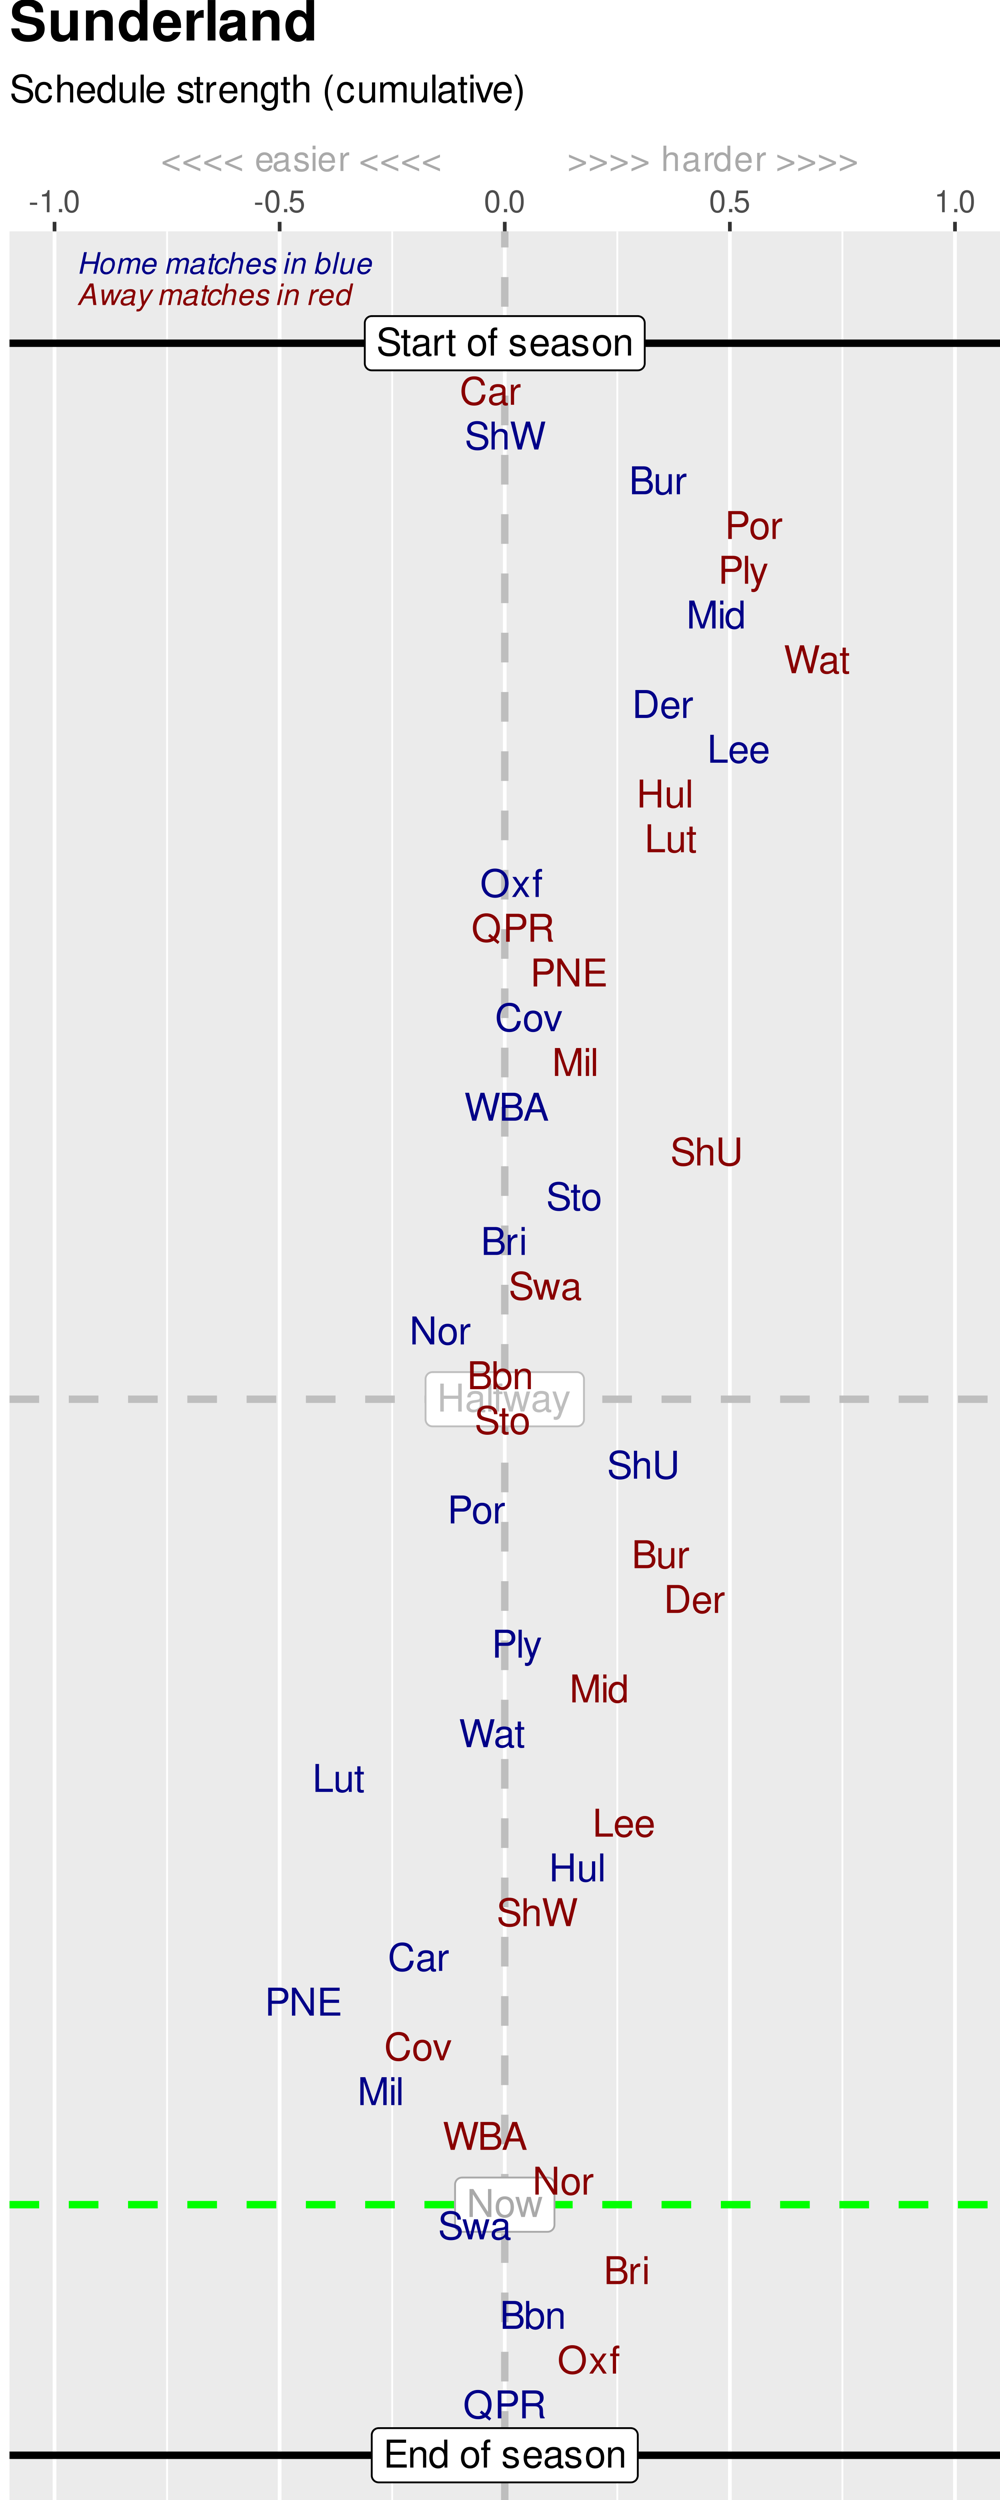 <?xml version="1.0" encoding="UTF-8"?>
<svg xmlns="http://www.w3.org/2000/svg" xmlns:xlink="http://www.w3.org/1999/xlink" width="288" height="720" viewBox="0 0 288 720">
<defs>
<g>
<g id="glyph-0-0">
<path d="M 7.141 -8.047 L 6.172 -8.047 L 6.172 -1.469 L 1.953 -8.047 L 0.844 -8.047 L 0.844 0 L 1.812 0 L 1.812 -6.531 L 5.969 0 L 7.141 0 Z M 7.141 -8.047 "/>
</g>
<g id="glyph-0-1">
<path d="M 3 -5.953 C 1.375 -5.953 0.391 -4.797 0.391 -2.844 C 0.391 -0.891 1.375 0.25 3.016 0.25 C 4.656 0.25 5.641 -0.906 5.641 -2.812 C 5.641 -4.812 4.688 -5.953 3 -5.953 Z M 3.016 -5.109 C 4.047 -5.109 4.672 -4.25 4.672 -2.812 C 4.672 -1.453 4.031 -0.594 3.016 -0.594 C 1.984 -0.594 1.359 -1.453 1.359 -2.844 C 1.359 -4.25 1.984 -5.109 3.016 -5.109 Z M 3.016 -5.109 "/>
</g>
<g id="glyph-0-2">
<path d="M 6.125 0 L 7.828 -5.781 L 6.781 -5.781 L 5.641 -1.281 L 4.5 -5.781 L 3.375 -5.781 L 2.266 -1.281 L 1.078 -5.781 L 0.062 -5.781 L 1.75 0 L 2.781 0 L 3.906 -4.547 L 5.078 0 Z M 6.125 0 "/>
</g>
<g id="glyph-0-3">
<path d="M 6.094 -3.672 L 6.094 0 L 7.109 0 L 7.109 -8.047 L 6.094 -8.047 L 6.094 -4.578 L 1.938 -4.578 L 1.938 -8.047 L 0.922 -8.047 L 0.922 0 L 1.938 0 L 1.938 -3.672 Z M 6.094 -3.672 "/>
</g>
<g id="glyph-0-4">
<path d="M 5.906 -0.547 C 5.812 -0.516 5.766 -0.516 5.719 -0.516 C 5.391 -0.516 5.219 -0.688 5.219 -0.969 L 5.219 -4.375 C 5.219 -5.406 4.469 -5.953 3.031 -5.953 C 2.188 -5.953 1.516 -5.719 1.109 -5.281 C 0.844 -4.984 0.734 -4.656 0.719 -4.078 L 1.641 -4.078 C 1.719 -4.781 2.141 -5.109 3 -5.109 C 3.844 -5.109 4.297 -4.797 4.297 -4.234 L 4.297 -4 C 4.281 -3.594 4.094 -3.453 3.344 -3.359 C 2.031 -3.188 1.828 -3.141 1.484 -3 C 0.812 -2.719 0.469 -2.203 0.469 -1.453 C 0.469 -0.406 1.188 0.25 2.359 0.25 C 3.094 0.25 3.672 0 4.328 -0.594 C 4.391 0 4.688 0.25 5.281 0.25 C 5.484 0.25 5.594 0.234 5.906 0.156 Z M 4.297 -1.828 C 4.297 -1.516 4.203 -1.328 3.938 -1.078 C 3.562 -0.734 3.109 -0.547 2.562 -0.547 C 1.844 -0.547 1.422 -0.891 1.422 -1.484 C 1.422 -2.094 1.828 -2.391 2.812 -2.547 C 3.797 -2.672 3.984 -2.719 4.297 -2.859 Z M 4.297 -1.828 "/>
</g>
<g id="glyph-0-5">
<path d="M 1.672 -8.047 L 0.75 -8.047 L 0.75 0 L 1.672 0 Z M 1.672 -8.047 "/>
</g>
<g id="glyph-0-6">
<path d="M 2.844 -5.781 L 1.891 -5.781 L 1.891 -6.688 C 1.891 -7.078 2.094 -7.281 2.531 -7.281 C 2.609 -7.281 2.641 -7.281 2.844 -7.266 L 2.844 -8.031 C 2.641 -8.078 2.516 -8.094 2.328 -8.094 C 1.484 -8.094 0.969 -7.594 0.969 -6.766 L 0.969 -5.781 L 0.203 -5.781 L 0.203 -5.031 L 0.969 -5.031 L 0.969 0 L 1.891 0 L 1.891 -5.031 L 2.844 -5.031 Z M 2.844 -5.781 "/>
</g>
<g id="glyph-0-7">
<path d="M 4.281 -5.781 L 2.688 -1.281 L 1.203 -5.781 L 0.219 -5.781 L 2.172 0.016 L 1.828 0.938 C 1.672 1.344 1.469 1.5 1.078 1.5 C 0.922 1.5 0.797 1.484 0.594 1.438 L 0.594 2.266 C 0.781 2.359 0.969 2.406 1.219 2.406 C 1.516 2.406 1.828 2.312 2.078 2.125 C 2.359 1.922 2.531 1.672 2.703 1.219 L 5.281 -5.781 Z M 4.281 -5.781 "/>
</g>
<g id="glyph-0-8">
<path d="M 2.016 -3.672 L 6.406 -3.672 L 6.406 -4.578 L 2.016 -4.578 L 2.016 -7.141 L 6.578 -7.141 L 6.578 -8.047 L 1 -8.047 L 1 0 L 6.766 0 L 6.766 -0.906 L 2.016 -0.906 Z M 2.016 -3.672 "/>
</g>
<g id="glyph-0-9">
<path d="M 0.766 -5.781 L 0.766 0 L 1.703 0 L 1.703 -3.188 C 1.703 -4.375 2.312 -5.141 3.266 -5.141 C 4 -5.141 4.469 -4.703 4.469 -4.016 L 4.469 0 L 5.375 0 L 5.375 -4.375 C 5.375 -5.328 4.656 -5.953 3.547 -5.953 C 2.688 -5.953 2.125 -5.625 1.625 -4.812 L 1.625 -5.781 Z M 0.766 -5.781 "/>
</g>
<g id="glyph-0-10">
<path d="M 5.469 -8.047 L 4.547 -8.047 L 4.547 -5.062 C 4.172 -5.641 3.547 -5.953 2.766 -5.953 C 1.266 -5.953 0.281 -4.75 0.281 -2.906 C 0.281 -0.953 1.234 0.25 2.812 0.25 C 3.594 0.25 4.156 -0.047 4.656 -0.766 L 4.656 0 L 5.469 0 Z M 2.922 -5.094 C 3.922 -5.094 4.547 -4.219 4.547 -2.828 C 4.547 -1.484 3.906 -0.609 2.938 -0.609 C 1.922 -0.609 1.25 -1.5 1.25 -2.844 C 1.25 -4.203 1.922 -5.094 2.922 -5.094 Z M 2.922 -5.094 "/>
</g>
<g id="glyph-0-11">
</g>
<g id="glyph-0-12">
<path d="M 4.844 -4.172 C 4.828 -5.312 4.078 -5.953 2.734 -5.953 C 1.391 -5.953 0.516 -5.266 0.516 -4.188 C 0.516 -3.281 0.984 -2.844 2.359 -2.516 L 3.219 -2.312 C 3.859 -2.156 4.109 -1.922 4.109 -1.516 C 4.109 -0.969 3.562 -0.594 2.766 -0.594 C 2.266 -0.594 1.844 -0.734 1.609 -0.984 C 1.469 -1.156 1.406 -1.312 1.344 -1.719 L 0.375 -1.719 C 0.422 -0.391 1.172 0.25 2.688 0.25 C 4.141 0.25 5.078 -0.469 5.078 -1.578 C 5.078 -2.438 4.578 -2.922 3.438 -3.188 L 2.547 -3.406 C 1.797 -3.578 1.484 -3.828 1.484 -4.234 C 1.484 -4.766 1.953 -5.109 2.703 -5.109 C 3.453 -5.109 3.844 -4.781 3.859 -4.172 Z M 4.844 -4.172 "/>
</g>
<g id="glyph-0-13">
<path d="M 5.672 -2.578 C 5.672 -3.469 5.594 -4 5.438 -4.438 C 5.062 -5.375 4.172 -5.953 3.094 -5.953 C 1.484 -5.953 0.438 -4.734 0.438 -2.812 C 0.438 -0.906 1.438 0.25 3.078 0.25 C 4.391 0.25 5.312 -0.5 5.547 -1.75 L 4.625 -1.75 C 4.359 -1 3.844 -0.594 3.109 -0.594 C 2.516 -0.594 2.016 -0.859 1.719 -1.344 C 1.484 -1.672 1.406 -2.016 1.406 -2.578 Z M 1.422 -3.344 C 1.5 -4.406 2.156 -5.109 3.078 -5.109 C 4.016 -5.109 4.672 -4.375 4.672 -3.344 Z M 1.422 -3.344 "/>
</g>
<g id="glyph-0-14">
<path d="M 6.578 -5.688 C 6.578 -6.234 6.547 -6.391 6.375 -6.766 C 5.938 -7.703 5 -8.188 3.641 -8.188 C 1.859 -8.188 0.766 -7.281 0.766 -5.828 C 0.766 -4.844 1.297 -4.219 2.359 -3.938 L 4.359 -3.406 C 5.375 -3.141 5.828 -2.734 5.828 -2.109 C 5.828 -1.672 5.594 -1.234 5.266 -1 C 4.938 -0.766 4.438 -0.656 3.781 -0.656 C 2.891 -0.656 2.312 -0.859 1.922 -1.328 C 1.625 -1.672 1.484 -2.062 1.5 -2.562 L 0.531 -2.562 C 0.547 -1.828 0.688 -1.344 1 -0.891 C 1.562 -0.125 2.484 0.25 3.719 0.25 C 4.672 0.25 5.453 0.031 5.969 -0.359 C 6.516 -0.797 6.859 -1.516 6.859 -2.203 C 6.859 -3.203 6.234 -3.938 5.141 -4.234 L 3.125 -4.766 C 2.156 -5.031 1.797 -5.344 1.797 -5.969 C 1.797 -6.781 2.516 -7.328 3.594 -7.328 C 4.875 -7.328 5.594 -6.75 5.609 -5.688 Z M 6.578 -5.688 "/>
</g>
<g id="glyph-0-15">
<path d="M 2.812 -5.781 L 1.859 -5.781 L 1.859 -7.375 L 0.938 -7.375 L 0.938 -5.781 L 0.156 -5.781 L 0.156 -5.031 L 0.938 -5.031 L 0.938 -0.656 C 0.938 -0.062 1.344 0.25 2.062 0.25 C 2.297 0.25 2.5 0.234 2.812 0.172 L 2.812 -0.594 C 2.672 -0.562 2.547 -0.547 2.359 -0.547 C 1.969 -0.547 1.859 -0.656 1.859 -1.078 L 1.859 -5.031 L 2.812 -5.031 Z M 2.812 -5.781 "/>
</g>
<g id="glyph-0-16">
<path d="M 0.766 -5.781 L 0.766 0 L 1.688 0 L 1.688 -3 C 1.703 -4.391 2.281 -5.016 3.547 -4.984 L 3.547 -5.922 C 3.391 -5.938 3.297 -5.953 3.188 -5.953 C 2.594 -5.953 2.141 -5.594 1.609 -4.734 L 1.609 -5.781 Z M 0.766 -5.781 "/>
</g>
<g id="glyph-0-17">
<path d="M 7.312 -5.562 C 7 -7.328 5.969 -8.188 4.203 -8.188 C 3.125 -8.188 2.25 -7.844 1.656 -7.188 C 0.922 -6.391 0.531 -5.234 0.531 -3.938 C 0.531 -2.609 0.938 -1.469 1.688 -0.688 C 2.312 -0.047 3.109 0.25 4.172 0.25 C 6.125 0.25 7.234 -0.812 7.484 -2.938 L 6.422 -2.938 C 6.328 -2.391 6.219 -2.016 6.047 -1.688 C 5.719 -1.031 5.031 -0.656 4.172 -0.656 C 2.578 -0.656 1.562 -1.938 1.562 -3.938 C 1.562 -6.016 2.516 -7.281 4.094 -7.281 C 4.734 -7.281 5.344 -7.094 5.672 -6.766 C 5.969 -6.5 6.141 -6.172 6.266 -5.562 Z M 7.312 -5.562 "/>
</g>
<g id="glyph-0-18">
<path d="M 0.766 -8.047 L 0.766 0 L 1.688 0 L 1.688 -3.188 C 1.688 -4.375 2.312 -5.141 3.266 -5.141 C 3.562 -5.141 3.859 -5.062 4.078 -4.891 C 4.344 -4.688 4.453 -4.422 4.453 -4.016 L 4.453 0 L 5.375 0 L 5.375 -4.375 C 5.375 -5.344 4.672 -5.953 3.547 -5.953 C 2.734 -5.953 2.234 -5.703 1.688 -5 L 1.688 -8.047 Z M 0.766 -8.047 "/>
</g>
<g id="glyph-0-19">
<path d="M 8.219 0 L 10.266 -8.047 L 9.109 -8.047 L 7.641 -1.516 L 5.797 -8.047 L 4.688 -8.047 L 2.906 -1.516 L 1.391 -8.047 L 0.25 -8.047 L 2.312 0 L 3.438 0 L 5.234 -6.609 L 7.094 0 Z M 8.219 0 "/>
</g>
<g id="glyph-0-20">
<path d="M 0.875 0 L 4.5 0 C 5.266 0 5.828 -0.203 6.266 -0.672 C 6.656 -1.094 6.875 -1.672 6.875 -2.297 C 6.875 -3.266 6.438 -3.859 5.406 -4.25 C 6.156 -4.594 6.531 -5.188 6.531 -6.016 C 6.531 -6.609 6.312 -7.109 5.891 -7.484 C 5.453 -7.875 4.922 -8.047 4.141 -8.047 L 0.875 -8.047 Z M 1.906 -4.578 L 1.906 -7.141 L 3.891 -7.141 C 4.469 -7.141 4.781 -7.062 5.062 -6.859 C 5.344 -6.641 5.5 -6.312 5.5 -5.859 C 5.5 -5.422 5.344 -5.094 5.062 -4.875 C 4.781 -4.656 4.469 -4.578 3.891 -4.578 Z M 1.906 -0.906 L 1.906 -3.672 L 4.406 -3.672 C 5.312 -3.672 5.859 -3.156 5.859 -2.281 C 5.859 -1.422 5.312 -0.906 4.406 -0.906 Z M 1.906 -0.906 "/>
</g>
<g id="glyph-0-21">
<path d="M 5.328 0 L 5.328 -5.781 L 4.406 -5.781 L 4.406 -2.5 C 4.406 -1.328 3.797 -0.547 2.828 -0.547 C 2.094 -0.547 1.641 -1 1.641 -1.688 L 1.641 -5.781 L 0.719 -5.781 L 0.719 -1.328 C 0.719 -0.359 1.438 0.25 2.562 0.25 C 3.406 0.25 3.953 -0.047 4.5 -0.812 L 4.5 0 Z M 5.328 0 "/>
</g>
<g id="glyph-0-22">
<path d="M 2.031 -3.406 L 4.562 -3.406 C 5.188 -3.406 5.688 -3.594 6.125 -3.984 C 6.609 -4.438 6.812 -4.953 6.812 -5.688 C 6.812 -7.203 5.922 -8.047 4.328 -8.047 L 1 -8.047 L 1 0 L 2.031 0 Z M 2.031 -4.312 L 2.031 -7.141 L 4.172 -7.141 C 5.156 -7.141 5.75 -6.609 5.75 -5.734 C 5.75 -4.844 5.156 -4.312 4.172 -4.312 Z M 2.031 -4.312 "/>
</g>
<g id="glyph-0-23">
<path d="M 5.172 0 L 7.438 -6.75 L 7.438 0 L 8.406 0 L 8.406 -8.047 L 6.984 -8.047 L 4.641 -1.031 L 2.25 -8.047 L 0.828 -8.047 L 0.828 0 L 1.797 0 L 1.797 -6.75 L 4.094 0 Z M 5.172 0 "/>
</g>
<g id="glyph-0-24">
<path d="M 1.656 -5.781 L 0.734 -5.781 L 0.734 0 L 1.656 0 Z M 1.656 -8.047 L 0.734 -8.047 L 0.734 -6.891 L 1.656 -6.891 Z M 1.656 -8.047 "/>
</g>
<g id="glyph-0-25">
<path d="M 0.984 0 L 4.094 0 C 6.125 0 7.375 -1.531 7.375 -4.031 C 7.375 -6.531 6.125 -8.047 4.094 -8.047 L 0.984 -8.047 Z M 2.016 -0.906 L 2.016 -7.141 L 3.906 -7.141 C 5.5 -7.141 6.344 -6.078 6.344 -4.016 C 6.344 -1.984 5.5 -0.906 3.906 -0.906 Z M 2.016 -0.906 "/>
</g>
<g id="glyph-0-26">
<path d="M 1.906 -8.047 L 0.891 -8.047 L 0.891 0 L 5.891 0 L 5.891 -0.906 L 1.906 -0.906 Z M 1.906 -8.047 "/>
</g>
<g id="glyph-0-27">
<path d="M 4.297 -8.188 C 1.984 -8.188 0.422 -6.484 0.422 -3.969 C 0.422 -1.438 1.984 0.25 4.312 0.25 C 5.297 0.25 6.156 -0.047 6.812 -0.594 C 7.672 -1.344 8.203 -2.578 8.203 -3.906 C 8.203 -6.5 6.656 -8.188 4.297 -8.188 Z M 4.297 -7.281 C 6.047 -7.281 7.172 -5.969 7.172 -3.922 C 7.172 -1.984 6.016 -0.656 4.312 -0.656 C 2.578 -0.656 1.453 -1.984 1.453 -3.969 C 1.453 -5.953 2.578 -7.281 4.297 -7.281 Z M 4.297 -7.281 "/>
</g>
<g id="glyph-0-28">
<path d="M 3.219 -3 L 5.172 -5.781 L 4.125 -5.781 L 2.734 -3.688 L 1.344 -5.781 L 0.297 -5.781 L 2.234 -2.953 L 0.188 0 L 1.234 0 L 2.703 -2.219 L 4.156 0 L 5.219 0 Z M 3.219 -3 "/>
</g>
<g id="glyph-0-29">
<path d="M 8.094 0.016 L 7.062 -0.844 C 7.828 -1.672 8.203 -2.703 8.203 -3.984 C 8.203 -6.5 6.625 -8.188 4.312 -8.188 C 1.984 -8.188 0.422 -6.5 0.422 -3.969 C 0.422 -1.453 1.984 0.25 4.312 0.25 C 5.109 0.25 5.766 0.078 6.422 -0.312 L 7.578 0.656 Z M 5.312 -2.266 L 4.812 -1.641 L 5.625 -0.969 C 5.141 -0.734 4.781 -0.656 4.297 -0.656 C 2.578 -0.656 1.453 -1.984 1.453 -3.969 C 1.453 -5.953 2.578 -7.281 4.312 -7.281 C 6.016 -7.281 7.172 -5.953 7.172 -3.984 C 7.172 -2.922 6.891 -2.125 6.297 -1.453 Z M 5.312 -2.266 "/>
</g>
<g id="glyph-0-30">
<path d="M 2.062 -3.469 L 4.703 -3.469 C 5.625 -3.469 6.031 -3.031 6.031 -2.031 L 6.016 -1.312 C 6.016 -0.812 6.109 -0.328 6.25 0 L 7.5 0 L 7.5 -0.25 C 7.109 -0.516 7.031 -0.812 7.016 -1.875 C 7 -3.203 6.797 -3.594 5.922 -3.984 C 6.828 -4.438 7.188 -4.969 7.188 -5.906 C 7.188 -7.297 6.328 -8.047 4.734 -8.047 L 1.031 -8.047 L 1.031 0 L 2.062 0 Z M 2.062 -4.375 L 2.062 -7.141 L 4.547 -7.141 C 5.109 -7.141 5.453 -7.062 5.703 -6.844 C 5.969 -6.609 6.125 -6.234 6.125 -5.766 C 6.125 -4.812 5.641 -4.375 4.547 -4.375 Z M 2.062 -4.375 "/>
</g>
<g id="glyph-0-31">
<path d="M 3.141 0 L 5.375 -5.781 L 4.328 -5.781 L 2.703 -1.094 L 1.156 -5.781 L 0.109 -5.781 L 2.141 0 Z M 3.141 0 "/>
</g>
<g id="glyph-0-32">
<path d="M 5.234 -2.422 L 6.062 0 L 7.219 0 L 4.391 -8.047 L 3.062 -8.047 L 0.188 0 L 1.281 0 L 2.125 -2.422 Z M 4.953 -3.281 L 2.391 -3.281 L 3.719 -6.953 Z M 4.953 -3.281 "/>
</g>
<g id="glyph-0-33">
<path d="M 6.094 -8.047 L 6.094 -2.391 C 6.094 -1.312 5.312 -0.656 4.016 -0.656 C 3.422 -0.656 2.938 -0.797 2.547 -1.078 C 2.156 -1.375 1.969 -1.797 1.969 -2.391 L 1.969 -8.047 L 0.938 -8.047 L 0.938 -2.391 C 0.938 -0.766 2.109 0.25 4.016 0.25 C 5.906 0.25 7.125 -0.781 7.125 -2.391 L 7.125 -8.047 Z M 6.094 -8.047 "/>
</g>
<g id="glyph-0-34">
<path d="M 0.594 -8.047 L 0.594 0 L 1.422 0 L 1.422 -0.734 C 1.859 -0.062 2.453 0.25 3.266 0.25 C 4.781 0.25 5.781 -1 5.781 -2.922 C 5.781 -4.797 4.844 -5.953 3.297 -5.953 C 2.5 -5.953 1.938 -5.656 1.516 -5 L 1.516 -8.047 Z M 3.125 -5.094 C 4.156 -5.094 4.812 -4.203 4.812 -2.812 C 4.812 -1.5 4.125 -0.609 3.125 -0.609 C 2.141 -0.609 1.516 -1.484 1.516 -2.844 C 1.516 -4.203 2.141 -5.094 3.125 -5.094 Z M 3.125 -5.094 "/>
</g>
<g id="glyph-1-0">
<path d="M 1.406 -2.078 L 1.172 -2.078 L 1.172 -1.297 C 1.078 -1.453 0.906 -1.531 0.719 -1.531 C 0.328 -1.531 0.078 -1.219 0.078 -0.75 C 0.078 -0.25 0.312 0.062 0.719 0.062 C 0.922 0.062 1.062 -0.016 1.203 -0.203 L 1.203 0 L 1.406 0 Z M 0.75 -1.312 C 1.016 -1.312 1.172 -1.094 1.172 -0.734 C 1.172 -0.391 1 -0.156 0.75 -0.156 C 0.5 -0.156 0.328 -0.391 0.328 -0.734 C 0.328 -1.078 0.5 -1.312 0.75 -1.312 Z M 0.75 -1.312 "/>
</g>
<g id="glyph-1-1">
<path d="M 0.781 -1.531 C 0.359 -1.531 0.109 -1.234 0.109 -0.734 C 0.109 -0.234 0.359 0.062 0.781 0.062 C 1.203 0.062 1.453 -0.234 1.453 -0.719 C 1.453 -1.234 1.203 -1.531 0.781 -1.531 Z M 0.781 -1.312 C 1.047 -1.312 1.203 -1.094 1.203 -0.719 C 1.203 -0.375 1.031 -0.156 0.781 -0.156 C 0.516 -0.156 0.344 -0.375 0.344 -0.734 C 0.344 -1.094 0.516 -1.312 0.781 -1.312 Z M 0.781 -1.312 "/>
</g>
<g id="glyph-1-2">
<path d="M 0.719 -1.484 L 0.484 -1.484 L 0.484 -1.906 L 0.234 -1.906 L 0.234 -1.484 L 0.047 -1.484 L 0.047 -1.297 L 0.234 -1.297 L 0.234 -0.172 C 0.234 -0.016 0.344 0.062 0.531 0.062 C 0.594 0.062 0.641 0.062 0.719 0.047 L 0.719 -0.156 C 0.688 -0.141 0.656 -0.141 0.609 -0.141 C 0.5 -0.141 0.484 -0.172 0.484 -0.281 L 0.484 -1.297 L 0.719 -1.297 Z M 0.719 -1.484 "/>
</g>
<g id="glyph-2-0">
<path d="M 4.469 -1.875 L 4.703 0 L 5.578 0 L 4.703 -6.219 L 3.688 -6.219 L 0.141 0 L 0.984 0 L 2.031 -1.875 Z M 4.391 -2.531 L 2.422 -2.531 L 4.047 -5.375 Z M 4.391 -2.531 "/>
</g>
<g id="glyph-2-1">
<path d="M 4.75 0 L 7 -4.469 L 6.219 -4.469 L 4.547 -0.984 L 4.453 -4.469 L 3.562 -4.469 L 1.938 -0.984 L 1.781 -4.469 L 1 -4.469 L 1.344 0 L 2.172 0 L 3.828 -3.562 L 3.938 0 Z M 4.75 0 "/>
</g>
<g id="glyph-2-2">
<path d="M 4.703 -0.438 C 4.625 -0.422 4.594 -0.422 4.562 -0.422 C 4.391 -0.422 4.281 -0.484 4.25 -0.578 C 4.234 -0.609 4.234 -0.625 4.234 -0.672 C 4.234 -0.688 4.234 -0.719 4.25 -0.75 L 4.797 -3.312 C 4.844 -3.547 4.844 -3.547 4.844 -3.641 C 4.844 -4.047 4.5 -4.406 3.984 -4.531 C 3.781 -4.578 3.578 -4.594 3.359 -4.594 C 2.172 -4.594 1.453 -4.094 1.281 -3.141 L 2 -3.141 C 2.078 -3.391 2.141 -3.5 2.266 -3.625 C 2.453 -3.828 2.812 -3.938 3.172 -3.938 C 3.562 -3.938 3.875 -3.812 4.016 -3.594 C 4.062 -3.547 4.078 -3.469 4.078 -3.391 C 4.078 -3.359 4.062 -3.297 4.062 -3.234 L 4.031 -3.078 C 3.969 -2.75 3.781 -2.625 3.172 -2.578 C 2.328 -2.5 1.938 -2.438 1.641 -2.328 C 1.078 -2.109 0.719 -1.734 0.594 -1.234 C 0.578 -1.125 0.547 -1 0.547 -0.891 C 0.547 -0.406 0.797 -0.047 1.219 0.109 C 1.375 0.156 1.578 0.203 1.781 0.203 C 2.094 0.203 2.438 0.141 2.75 0.031 C 3.016 -0.062 3.141 -0.156 3.5 -0.453 L 3.5 -0.359 C 3.5 -0.125 3.625 0.078 3.828 0.141 C 3.922 0.172 4.031 0.203 4.141 0.203 C 4.25 0.203 4.281 0.203 4.484 0.141 C 4.5 0.141 4.547 0.125 4.594 0.125 Z M 3.672 -1.406 C 3.562 -0.875 2.812 -0.422 2.062 -0.422 C 1.766 -0.422 1.547 -0.5 1.422 -0.625 C 1.344 -0.719 1.312 -0.844 1.312 -0.984 C 1.312 -1.266 1.469 -1.547 1.719 -1.703 C 1.922 -1.828 2.172 -1.891 2.609 -1.953 C 3.469 -2.078 3.469 -2.078 3.844 -2.203 Z M 3.672 -1.406 "/>
</g>
<g id="glyph-2-3">
<path d="M 4.281 -4.469 L 2.281 -1 L 1.891 -4.469 L 1.125 -4.469 L 1.703 0.031 L 1.266 0.719 C 1.078 1.031 1 1.078 0.812 1.141 C 0.75 1.156 0.656 1.172 0.578 1.172 C 0.484 1.172 0.453 1.172 0.203 1.141 L 0.062 1.781 C 0.156 1.812 0.219 1.828 0.281 1.844 C 0.344 1.844 0.406 1.859 0.484 1.859 C 1.094 1.859 1.531 1.578 1.891 0.938 L 5.031 -4.469 Z M 4.281 -4.469 "/>
</g>
<g id="glyph-2-4">
</g>
<g id="glyph-2-5">
<path d="M 1.547 -4.469 L 0.609 0 L 1.328 0 L 1.922 -2.812 C 2.062 -3.453 2.641 -3.984 3.203 -3.984 C 3.578 -3.984 3.859 -3.781 3.906 -3.516 C 3.906 -3.484 3.906 -3.453 3.906 -3.391 C 3.906 -3.297 3.891 -3.188 3.875 -3.078 L 3.219 0 L 3.938 0 L 4.531 -2.812 C 4.672 -3.469 5.25 -3.984 5.875 -3.984 C 6.266 -3.984 6.516 -3.734 6.516 -3.328 C 6.516 -3.203 6.516 -3.203 6.438 -2.906 L 5.828 0 L 6.547 0 L 7.219 -3.188 C 7.25 -3.281 7.266 -3.562 7.266 -3.656 C 7.266 -3.875 7.172 -4.125 7 -4.312 C 6.812 -4.516 6.594 -4.594 6.188 -4.594 C 5.625 -4.594 5.141 -4.375 4.641 -3.891 C 4.562 -4.203 4.375 -4.406 4.125 -4.516 C 3.969 -4.578 3.812 -4.594 3.609 -4.594 C 3.016 -4.594 2.641 -4.422 2.094 -3.922 L 2.203 -4.469 Z M 1.547 -4.469 "/>
</g>
<g id="glyph-2-6">
<path d="M 3.125 -4.469 L 2.359 -4.469 L 2.625 -5.703 L 1.906 -5.703 L 1.641 -4.469 L 1.047 -4.469 L 0.922 -3.906 L 1.531 -3.906 L 0.859 -0.75 C 0.844 -0.656 0.828 -0.562 0.828 -0.484 C 0.828 -0.141 0.969 0.062 1.312 0.156 C 1.406 0.172 1.5 0.203 1.594 0.203 C 1.766 0.203 2.016 0.172 2.141 0.141 L 2.281 -0.484 C 2 -0.422 1.984 -0.422 1.875 -0.422 C 1.703 -0.422 1.609 -0.484 1.562 -0.594 C 1.562 -0.609 1.562 -0.625 1.562 -0.641 C 1.562 -0.672 1.562 -0.719 1.578 -0.766 L 2.25 -3.906 L 3 -3.906 Z M 3.125 -4.469 "/>
</g>
<g id="glyph-2-7">
<path d="M 4.703 -2.969 L 4.703 -3.094 C 4.719 -3.219 4.719 -3.312 4.719 -3.344 C 4.719 -3.828 4.344 -4.344 3.875 -4.5 C 3.688 -4.562 3.484 -4.594 3.25 -4.594 C 2.484 -4.594 1.797 -4.281 1.344 -3.688 C 0.938 -3.172 0.641 -2.234 0.641 -1.453 C 0.641 -0.766 1.031 -0.141 1.547 0.078 C 1.75 0.156 1.984 0.203 2.25 0.203 C 2.938 0.203 3.531 -0.047 3.922 -0.516 C 4.141 -0.766 4.281 -1.062 4.422 -1.531 L 3.703 -1.531 C 3.453 -0.844 2.984 -0.453 2.359 -0.453 C 2 -0.453 1.703 -0.625 1.547 -0.891 C 1.453 -1.078 1.406 -1.312 1.406 -1.547 C 1.406 -2.094 1.578 -2.734 1.859 -3.188 C 2.188 -3.688 2.609 -3.938 3.125 -3.938 C 3.562 -3.938 3.844 -3.766 3.953 -3.422 C 3.969 -3.328 4 -3.25 4 -3.156 C 4 -3.109 4 -3.047 3.984 -2.969 Z M 4.703 -2.969 "/>
</g>
<g id="glyph-2-8">
<path d="M 1.922 -6.219 L 0.594 0 L 1.312 0 L 1.828 -2.469 C 2.031 -3.406 2.641 -3.984 3.406 -3.984 C 3.844 -3.984 4.141 -3.688 4.141 -3.266 C 4.141 -3.156 4.141 -3.156 4.094 -2.922 L 3.469 0 L 4.188 0 L 4.859 -3.203 C 4.891 -3.312 4.891 -3.422 4.891 -3.531 C 4.891 -4.047 4.609 -4.438 4.172 -4.547 C 4.031 -4.578 3.906 -4.594 3.75 -4.594 C 3.109 -4.594 2.703 -4.422 2.156 -3.922 L 2.641 -6.219 Z M 1.922 -6.219 "/>
</g>
<g id="glyph-2-9">
<path d="M 4.797 -2 C 4.922 -2.656 4.953 -2.859 4.953 -3.141 C 4.953 -3.969 4.234 -4.594 3.312 -4.594 C 2.578 -4.594 1.875 -4.25 1.438 -3.672 C 1.031 -3.141 0.719 -2.172 0.719 -1.469 C 0.719 -1.016 0.922 -0.547 1.25 -0.234 C 1.547 0.062 1.922 0.203 2.406 0.203 C 3.422 0.203 4.312 -0.438 4.578 -1.359 L 3.859 -1.359 C 3.547 -0.766 3.094 -0.453 2.531 -0.453 C 1.844 -0.453 1.469 -0.875 1.469 -1.609 C 1.469 -1.797 1.469 -1.875 1.516 -2 Z M 1.656 -2.609 C 1.891 -3.391 2.516 -3.938 3.203 -3.938 C 3.734 -3.938 4.062 -3.656 4.172 -3.141 C 4.188 -3.062 4.203 -2.984 4.203 -2.891 C 4.203 -2.812 4.188 -2.75 4.172 -2.609 Z M 1.656 -2.609 "/>
</g>
<g id="glyph-2-10">
<path d="M 4.391 -3.219 C 4.422 -3.406 4.438 -3.484 4.438 -3.594 C 4.438 -4.188 3.875 -4.594 3.031 -4.594 C 2.438 -4.594 1.906 -4.422 1.562 -4.094 C 1.25 -3.781 1.047 -3.344 1.047 -2.938 C 1.047 -2.422 1.344 -2.172 2.234 -1.938 L 2.859 -1.781 C 3.141 -1.703 3.266 -1.656 3.344 -1.562 C 3.406 -1.484 3.453 -1.359 3.453 -1.281 C 3.453 -1.172 3.375 -0.969 3.297 -0.859 C 3.156 -0.688 2.906 -0.547 2.594 -0.5 C 2.469 -0.469 2.359 -0.453 2.234 -0.453 C 1.719 -0.453 1.422 -0.625 1.344 -0.938 C 1.328 -1 1.312 -1.062 1.312 -1.125 C 1.312 -1.172 1.328 -1.25 1.328 -1.328 L 0.578 -1.328 C 0.531 -1.141 0.516 -1.031 0.516 -0.891 C 0.516 -0.391 0.875 -0.016 1.469 0.125 C 1.672 0.172 1.891 0.203 2.109 0.203 C 3.375 0.203 4.203 -0.453 4.203 -1.469 C 4.203 -2 3.922 -2.266 3.172 -2.453 L 2.531 -2.625 C 2.125 -2.719 1.891 -2.859 1.812 -3.031 C 1.812 -3.047 1.797 -3.094 1.797 -3.125 C 1.797 -3.297 1.906 -3.516 2.062 -3.656 C 2.266 -3.859 2.516 -3.938 2.891 -3.938 C 3.297 -3.938 3.547 -3.828 3.641 -3.594 C 3.672 -3.547 3.672 -3.484 3.672 -3.406 C 3.672 -3.359 3.672 -3.297 3.672 -3.219 Z M 4.391 -3.219 "/>
</g>
<g id="glyph-2-11">
<path d="M 2.234 -4.469 L 1.516 -4.469 L 0.562 0 L 1.281 0 Z M 2.609 -6.219 L 1.891 -6.219 L 1.703 -5.344 L 2.422 -5.344 Z M 2.609 -6.219 "/>
</g>
<g id="glyph-2-12">
<path d="M 1.547 -4.469 L 0.594 0 L 1.312 0 L 1.828 -2.469 C 2.031 -3.406 2.641 -3.984 3.406 -3.984 C 3.828 -3.984 4.141 -3.688 4.141 -3.297 C 4.141 -3.234 4.125 -3.125 4.094 -2.984 L 3.469 0 L 4.188 0 L 4.859 -3.203 C 4.891 -3.312 4.891 -3.422 4.891 -3.531 C 4.891 -4.031 4.594 -4.422 4.156 -4.547 C 4.031 -4.578 3.891 -4.594 3.734 -4.594 C 3.094 -4.594 2.531 -4.375 2.078 -3.922 L 2.188 -4.469 Z M 1.547 -4.469 "/>
</g>
<g id="glyph-2-13">
<path d="M 1.531 -4.469 L 0.594 0 L 1.312 0 L 1.797 -2.328 C 2.016 -3.328 2.578 -3.844 3.484 -3.844 L 3.562 -3.844 L 3.719 -4.578 L 3.672 -4.578 C 3.594 -4.594 3.531 -4.594 3.453 -4.594 C 2.953 -4.594 2.578 -4.375 2.031 -3.766 L 2.188 -4.469 Z M 1.531 -4.469 "/>
</g>
<g id="glyph-2-14">
<path d="M 5.547 -6.219 L 4.828 -6.219 L 4.312 -3.828 C 4.109 -4.25 3.906 -4.438 3.547 -4.531 C 3.406 -4.578 3.25 -4.594 3.094 -4.594 C 1.688 -4.594 0.625 -3.25 0.625 -1.453 C 0.625 -0.453 1.188 0.203 2.078 0.203 C 2.453 0.203 2.844 0.078 3.188 -0.125 C 3.438 -0.281 3.547 -0.406 3.672 -0.641 L 3.531 0 L 4.219 0 Z M 3.031 -3.938 C 3.422 -3.938 3.781 -3.734 3.922 -3.406 C 4 -3.234 4.031 -3.031 4.031 -2.797 C 4.031 -2.281 3.906 -1.766 3.641 -1.328 C 3.312 -0.75 2.891 -0.453 2.375 -0.453 C 1.953 -0.453 1.641 -0.656 1.5 -0.984 C 1.422 -1.172 1.375 -1.391 1.375 -1.625 C 1.375 -2.562 1.844 -3.531 2.469 -3.828 C 2.641 -3.906 2.797 -3.938 3.031 -3.938 Z M 3.031 -3.938 "/>
</g>
<g id="glyph-2-15">
<path d="M 5.297 -2.828 L 4.688 0 L 5.5 0 L 6.812 -6.219 L 6.016 -6.219 L 5.438 -3.531 L 2.266 -3.531 L 2.828 -6.219 L 2.031 -6.219 L 0.703 0 L 1.516 0 L 2.109 -2.828 Z M 5.297 -2.828 "/>
</g>
<g id="glyph-2-16">
<path d="M 3.281 -4.594 C 1.984 -4.594 1.125 -3.766 0.781 -2.203 C 0.719 -1.922 0.688 -1.656 0.688 -1.406 C 0.688 -0.453 1.344 0.203 2.297 0.203 C 3.109 0.203 3.766 -0.141 4.234 -0.797 C 4.625 -1.328 4.906 -2.266 4.906 -3 C 4.906 -3.641 4.578 -4.219 4.062 -4.438 C 3.828 -4.547 3.578 -4.594 3.281 -4.594 Z M 3.172 -3.938 C 3.594 -3.938 3.953 -3.719 4.078 -3.375 C 4.141 -3.203 4.156 -3.047 4.156 -2.844 C 4.156 -1.875 3.719 -0.938 3.078 -0.609 C 2.859 -0.516 2.656 -0.453 2.422 -0.453 C 2 -0.453 1.656 -0.672 1.531 -1.031 C 1.469 -1.203 1.438 -1.375 1.438 -1.562 C 1.438 -1.969 1.531 -2.406 1.688 -2.812 C 1.891 -3.281 2.156 -3.594 2.531 -3.781 C 2.734 -3.891 2.938 -3.938 3.172 -3.938 Z M 3.172 -3.938 "/>
</g>
<g id="glyph-2-17">
<path d="M 1.781 -6.219 L 0.453 0 L 1.094 0 L 1.25 -0.672 C 1.516 -0.047 1.875 0.203 2.516 0.203 C 3.078 0.203 3.688 -0.062 4.062 -0.469 C 4.641 -1.078 5.016 -2.047 5.016 -2.922 C 5.016 -3.609 4.672 -4.203 4.125 -4.469 C 3.938 -4.562 3.734 -4.594 3.5 -4.594 C 3.156 -4.594 2.781 -4.5 2.531 -4.344 C 2.375 -4.25 2.266 -4.156 2 -3.875 L 2.5 -6.219 Z M 3.266 -3.938 C 3.672 -3.938 3.984 -3.75 4.141 -3.406 C 4.219 -3.219 4.266 -3.016 4.266 -2.766 C 4.266 -1.828 3.766 -0.891 3.109 -0.578 C 2.922 -0.5 2.75 -0.453 2.531 -0.453 C 2.141 -0.453 1.828 -0.641 1.688 -0.984 C 1.609 -1.172 1.578 -1.359 1.578 -1.562 C 1.578 -2.547 2.031 -3.453 2.703 -3.812 C 2.875 -3.906 3.047 -3.938 3.266 -3.938 Z M 3.266 -3.938 "/>
</g>
<g id="glyph-2-18">
<path d="M 2.625 -6.219 L 1.906 -6.219 L 0.578 0 L 1.297 0 Z M 2.625 -6.219 "/>
</g>
<g id="glyph-2-19">
<path d="M 4.125 0 L 5.062 -4.469 L 4.344 -4.469 L 3.812 -1.938 C 3.625 -1.016 3.016 -0.422 2.281 -0.422 C 1.891 -0.422 1.609 -0.594 1.547 -0.906 C 1.531 -0.969 1.531 -1.031 1.531 -1.078 C 1.531 -1.141 1.531 -1.219 1.547 -1.312 L 2.234 -4.469 L 1.516 -4.469 L 0.781 -1.031 C 0.766 -0.938 0.75 -0.844 0.75 -0.734 C 0.75 -0.281 1.031 0.047 1.516 0.156 C 1.641 0.172 1.781 0.203 1.922 0.203 C 2.594 0.203 3.078 -0.016 3.578 -0.484 L 3.469 0 Z M 4.125 0 "/>
</g>
<g id="glyph-3-0">
<path d="M 2.5 -2.75 L 0.406 -2.75 L 0.406 -2.109 L 2.5 -2.109 Z M 2.5 -2.75 "/>
</g>
<g id="glyph-3-1">
<path d="M 2.281 -4.531 L 2.281 0 L 3.047 0 L 3.047 -6.359 L 2.547 -6.359 C 2.266 -5.391 2.094 -5.25 0.891 -5.094 L 0.891 -4.531 Z M 2.281 -4.531 "/>
</g>
<g id="glyph-3-2">
<path d="M 1.688 -0.922 L 0.766 -0.922 L 0.766 0 L 1.688 0 Z M 1.688 -0.922 "/>
</g>
<g id="glyph-3-3">
<path d="M 2.422 -6.359 C 1.844 -6.359 1.312 -6.094 0.984 -5.672 C 0.578 -5.109 0.375 -4.25 0.375 -3.078 C 0.375 -0.938 1.078 0.203 2.422 0.203 C 3.734 0.203 4.453 -0.938 4.453 -3.031 C 4.453 -4.25 4.266 -5.078 3.859 -5.672 C 3.531 -6.109 3.016 -6.359 2.422 -6.359 Z M 2.422 -5.672 C 3.25 -5.672 3.672 -4.828 3.672 -3.094 C 3.672 -1.281 3.266 -0.438 2.406 -0.438 C 1.578 -0.438 1.172 -1.312 1.172 -3.062 C 1.172 -4.828 1.578 -5.672 2.422 -5.672 Z M 2.422 -5.672 "/>
</g>
<g id="glyph-3-4">
<path d="M 4.188 -6.234 L 0.969 -6.234 L 0.5 -2.844 L 1.219 -2.844 C 1.578 -3.266 1.875 -3.422 2.359 -3.422 C 3.203 -3.422 3.719 -2.844 3.719 -1.922 C 3.719 -1.031 3.203 -0.484 2.359 -0.484 C 1.688 -0.484 1.266 -0.828 1.078 -1.531 L 0.312 -1.531 C 0.406 -1.016 0.5 -0.781 0.688 -0.547 C 1.031 -0.078 1.672 0.203 2.375 0.203 C 3.641 0.203 4.516 -0.719 4.516 -2.031 C 4.516 -3.266 3.688 -4.109 2.5 -4.109 C 2.062 -4.109 1.703 -4 1.344 -3.734 L 1.594 -5.469 L 4.188 -5.469 Z M 4.188 -6.234 "/>
</g>
<g id="glyph-4-0">
</g>
<g id="glyph-4-1">
<path d="M 0.453 -1.984 L 5.344 0.094 L 5.344 -0.703 L 1.406 -2.344 L 5.344 -3.953 L 5.344 -4.734 L 0.453 -2.672 Z M 0.453 -1.984 "/>
</g>
<g id="glyph-4-2">
<path d="M 5.125 -2.344 C 5.125 -3.141 5.062 -3.625 4.922 -4.016 C 4.578 -4.875 3.781 -5.391 2.797 -5.391 C 1.344 -5.391 0.406 -4.281 0.406 -2.547 C 0.406 -0.812 1.297 0.234 2.781 0.234 C 3.984 0.234 4.812 -0.453 5.016 -1.594 L 4.188 -1.594 C 3.953 -0.906 3.484 -0.547 2.812 -0.547 C 2.281 -0.547 1.828 -0.781 1.547 -1.219 C 1.344 -1.516 1.281 -1.812 1.266 -2.344 Z M 1.297 -3.016 C 1.359 -3.984 1.953 -4.625 2.797 -4.625 C 3.641 -4.625 4.234 -3.953 4.234 -3.016 Z M 1.297 -3.016 "/>
</g>
<g id="glyph-4-3">
<path d="M 5.344 -0.484 C 5.266 -0.469 5.219 -0.469 5.172 -0.469 C 4.875 -0.469 4.719 -0.625 4.719 -0.875 L 4.719 -3.953 C 4.719 -4.891 4.047 -5.391 2.75 -5.391 C 1.984 -5.391 1.375 -5.172 1.016 -4.781 C 0.766 -4.516 0.672 -4.203 0.656 -3.688 L 1.484 -3.688 C 1.562 -4.328 1.938 -4.625 2.719 -4.625 C 3.484 -4.625 3.891 -4.344 3.891 -3.844 L 3.891 -3.625 C 3.875 -3.266 3.703 -3.125 3.016 -3.047 C 1.844 -2.891 1.656 -2.844 1.344 -2.719 C 0.734 -2.453 0.422 -2 0.422 -1.312 C 0.422 -0.375 1.078 0.234 2.141 0.234 C 2.797 0.234 3.328 0 3.922 -0.547 C 3.984 0 4.234 0.234 4.781 0.234 C 4.953 0.234 5.062 0.203 5.344 0.141 Z M 3.891 -1.656 C 3.891 -1.375 3.812 -1.203 3.562 -0.969 C 3.219 -0.656 2.812 -0.5 2.312 -0.5 C 1.672 -0.5 1.297 -0.812 1.297 -1.344 C 1.297 -1.891 1.656 -2.172 2.547 -2.297 C 3.438 -2.422 3.609 -2.453 3.891 -2.594 Z M 3.891 -1.656 "/>
</g>
<g id="glyph-4-4">
<path d="M 4.375 -3.781 C 4.375 -4.812 3.688 -5.391 2.484 -5.391 C 1.266 -5.391 0.469 -4.766 0.469 -3.797 C 0.469 -2.969 0.891 -2.578 2.125 -2.281 L 2.906 -2.094 C 3.484 -1.953 3.719 -1.734 3.719 -1.375 C 3.719 -0.875 3.234 -0.547 2.5 -0.547 C 2.047 -0.547 1.672 -0.672 1.453 -0.891 C 1.328 -1.047 1.266 -1.188 1.219 -1.562 L 0.344 -1.562 C 0.375 -0.344 1.062 0.234 2.438 0.234 C 3.75 0.234 4.594 -0.422 4.594 -1.438 C 4.594 -2.203 4.156 -2.641 3.109 -2.891 L 2.312 -3.078 C 1.625 -3.234 1.344 -3.453 1.344 -3.828 C 1.344 -4.312 1.766 -4.625 2.453 -4.625 C 3.125 -4.625 3.484 -4.328 3.5 -3.781 Z M 4.375 -3.781 "/>
</g>
<g id="glyph-4-5">
<path d="M 1.5 -5.234 L 0.672 -5.234 L 0.672 0 L 1.5 0 Z M 1.5 -7.297 L 0.656 -7.297 L 0.656 -6.234 L 1.5 -6.234 Z M 1.5 -7.297 "/>
</g>
<g id="glyph-4-6">
<path d="M 0.688 -5.234 L 0.688 0 L 1.531 0 L 1.531 -2.719 C 1.547 -3.984 2.062 -4.547 3.203 -4.516 L 3.203 -5.359 C 3.062 -5.375 2.984 -5.391 2.891 -5.391 C 2.344 -5.391 1.938 -5.062 1.453 -4.297 L 1.453 -5.234 Z M 0.688 -5.234 "/>
</g>
<g id="glyph-4-7">
<path d="M 5.391 -2.672 L 0.5 -4.734 L 0.5 -3.953 L 4.438 -2.312 L 0.5 -0.703 L 0.5 0.094 L 5.391 -1.984 Z M 5.391 -2.672 "/>
</g>
<g id="glyph-4-8">
<path d="M 0.703 -7.297 L 0.703 0 L 1.531 0 L 1.531 -2.891 C 1.531 -3.953 2.094 -4.656 2.953 -4.656 C 3.234 -4.656 3.484 -4.578 3.688 -4.438 C 3.938 -4.25 4.031 -4 4.031 -3.625 L 4.031 0 L 4.859 0 L 4.859 -3.953 C 4.859 -4.844 4.234 -5.391 3.203 -5.391 C 2.469 -5.391 2.016 -5.156 1.531 -4.516 L 1.531 -7.297 Z M 0.703 -7.297 "/>
</g>
<g id="glyph-4-9">
<path d="M 4.953 -7.297 L 4.125 -7.297 L 4.125 -4.578 C 3.766 -5.109 3.203 -5.391 2.516 -5.391 C 1.156 -5.391 0.266 -4.297 0.266 -2.625 C 0.266 -0.859 1.125 0.234 2.547 0.234 C 3.266 0.234 3.766 -0.047 4.203 -0.688 L 4.203 0 L 4.953 0 Z M 2.656 -4.609 C 3.547 -4.609 4.125 -3.812 4.125 -2.562 C 4.125 -1.344 3.547 -0.547 2.656 -0.547 C 1.734 -0.547 1.125 -1.359 1.125 -2.578 C 1.125 -3.797 1.734 -4.609 2.656 -4.609 Z M 2.656 -4.609 "/>
</g>
<g id="glyph-5-0">
<path d="M 6.562 -5.672 C 6.562 -6.219 6.516 -6.375 6.344 -6.75 C 5.906 -7.672 4.969 -8.156 3.625 -8.156 C 1.859 -8.156 0.766 -7.25 0.766 -5.797 C 0.766 -4.812 1.281 -4.203 2.344 -3.922 L 4.328 -3.406 C 5.359 -3.141 5.812 -2.734 5.812 -2.094 C 5.812 -1.672 5.578 -1.234 5.234 -0.984 C 4.922 -0.766 4.406 -0.656 3.766 -0.656 C 2.875 -0.656 2.297 -0.859 1.906 -1.312 C 1.609 -1.672 1.484 -2.062 1.5 -2.547 L 0.531 -2.547 C 0.531 -1.812 0.688 -1.328 1 -0.891 C 1.547 -0.125 2.469 0.25 3.703 0.25 C 4.656 0.25 5.438 0.031 5.953 -0.359 C 6.484 -0.797 6.828 -1.5 6.828 -2.203 C 6.828 -3.188 6.219 -3.922 5.125 -4.219 L 3.109 -4.75 C 2.141 -5.016 1.797 -5.328 1.797 -5.938 C 1.797 -6.75 2.516 -7.297 3.594 -7.297 C 4.859 -7.297 5.578 -6.719 5.594 -5.672 Z M 6.562 -5.672 "/>
</g>
<g id="glyph-5-1">
<path d="M 5.188 -3.828 C 5.141 -4.391 5.016 -4.75 4.797 -5.078 C 4.406 -5.609 3.703 -5.922 2.906 -5.922 C 1.344 -5.922 0.344 -4.703 0.344 -2.781 C 0.344 -0.922 1.328 0.25 2.891 0.25 C 4.266 0.25 5.141 -0.578 5.25 -1.984 L 4.328 -1.984 C 4.172 -1.062 3.703 -0.594 2.922 -0.594 C 1.906 -0.594 1.297 -1.422 1.297 -2.781 C 1.297 -4.219 1.891 -5.078 2.891 -5.078 C 3.656 -5.078 4.141 -4.625 4.25 -3.828 Z M 5.188 -3.828 "/>
</g>
<g id="glyph-5-2">
<path d="M 0.766 -8.016 L 0.766 0 L 1.688 0 L 1.688 -3.172 C 1.688 -4.359 2.297 -5.125 3.25 -5.125 C 3.547 -5.125 3.844 -5.031 4.062 -4.875 C 4.328 -4.672 4.438 -4.406 4.438 -4 L 4.438 0 L 5.344 0 L 5.344 -4.359 C 5.344 -5.328 4.656 -5.922 3.531 -5.922 C 2.719 -5.922 2.219 -5.672 1.688 -4.969 L 1.688 -8.016 Z M 0.766 -8.016 "/>
</g>
<g id="glyph-5-3">
<path d="M 5.641 -2.578 C 5.641 -3.453 5.578 -3.984 5.406 -4.406 C 5.031 -5.359 4.156 -5.922 3.078 -5.922 C 1.469 -5.922 0.438 -4.703 0.438 -2.812 C 0.438 -0.906 1.438 0.25 3.062 0.25 C 4.375 0.25 5.297 -0.5 5.516 -1.75 L 4.594 -1.75 C 4.344 -0.984 3.828 -0.594 3.094 -0.594 C 2.516 -0.594 2.016 -0.859 1.703 -1.344 C 1.484 -1.672 1.406 -2 1.391 -2.578 Z M 1.422 -3.328 C 1.5 -4.391 2.141 -5.078 3.062 -5.078 C 4 -5.078 4.656 -4.359 4.656 -3.328 Z M 1.422 -3.328 "/>
</g>
<g id="glyph-5-4">
<path d="M 5.438 -8.016 L 4.531 -8.016 L 4.531 -5.031 C 4.141 -5.625 3.531 -5.922 2.766 -5.922 C 1.266 -5.922 0.281 -4.734 0.281 -2.891 C 0.281 -0.953 1.234 0.25 2.797 0.25 C 3.594 0.25 4.141 -0.047 4.625 -0.766 L 4.625 0 L 5.438 0 Z M 2.922 -5.078 C 3.906 -5.078 4.531 -4.203 4.531 -2.812 C 4.531 -1.484 3.891 -0.609 2.922 -0.609 C 1.906 -0.609 1.25 -1.5 1.25 -2.844 C 1.25 -4.188 1.906 -5.078 2.922 -5.078 Z M 2.922 -5.078 "/>
</g>
<g id="glyph-5-5">
<path d="M 5.297 0 L 5.297 -5.766 L 4.391 -5.766 L 4.391 -2.5 C 4.391 -1.312 3.766 -0.547 2.812 -0.547 C 2.094 -0.547 1.625 -0.984 1.625 -1.688 L 1.625 -5.766 L 0.719 -5.766 L 0.719 -1.312 C 0.719 -0.359 1.438 0.25 2.547 0.25 C 3.406 0.25 3.938 -0.047 4.484 -0.797 L 4.484 0 Z M 5.297 0 "/>
</g>
<g id="glyph-5-6">
<path d="M 1.672 -8.016 L 0.75 -8.016 L 0.75 0 L 1.672 0 Z M 1.672 -8.016 "/>
</g>
<g id="glyph-5-7">
</g>
<g id="glyph-5-8">
<path d="M 4.812 -4.156 C 4.812 -5.297 4.062 -5.922 2.734 -5.922 C 1.391 -5.922 0.516 -5.234 0.516 -4.172 C 0.516 -3.266 0.984 -2.844 2.344 -2.516 L 3.203 -2.297 C 3.844 -2.141 4.094 -1.906 4.094 -1.5 C 4.094 -0.953 3.547 -0.594 2.75 -0.594 C 2.25 -0.594 1.844 -0.734 1.609 -0.984 C 1.469 -1.141 1.391 -1.312 1.344 -1.719 L 0.375 -1.719 C 0.422 -0.391 1.172 0.25 2.672 0.25 C 4.125 0.25 5.047 -0.469 5.047 -1.578 C 5.047 -2.438 4.562 -2.906 3.422 -3.172 L 2.547 -3.391 C 1.797 -3.562 1.469 -3.812 1.469 -4.219 C 1.469 -4.75 1.953 -5.078 2.688 -5.078 C 3.438 -5.078 3.828 -4.766 3.844 -4.156 Z M 4.812 -4.156 "/>
</g>
<g id="glyph-5-9">
<path d="M 2.797 -5.766 L 1.844 -5.766 L 1.844 -7.344 L 0.938 -7.344 L 0.938 -5.766 L 0.156 -5.766 L 0.156 -5.016 L 0.938 -5.016 L 0.938 -0.656 C 0.938 -0.062 1.328 0.25 2.047 0.25 C 2.281 0.25 2.484 0.234 2.797 0.172 L 2.797 -0.594 C 2.656 -0.562 2.547 -0.547 2.359 -0.547 C 1.953 -0.547 1.844 -0.656 1.844 -1.062 L 1.844 -5.016 L 2.797 -5.016 Z M 2.797 -5.766 "/>
</g>
<g id="glyph-5-10">
<path d="M 0.766 -5.766 L 0.766 0 L 1.688 0 L 1.688 -2.984 C 1.688 -4.375 2.266 -5 3.531 -4.969 L 3.531 -5.891 C 3.375 -5.922 3.281 -5.922 3.172 -5.922 C 2.578 -5.922 2.141 -5.578 1.609 -4.719 L 1.609 -5.766 Z M 0.766 -5.766 "/>
</g>
<g id="glyph-5-11">
<path d="M 0.766 -5.766 L 0.766 0 L 1.688 0 L 1.688 -3.172 C 1.688 -4.359 2.312 -5.125 3.25 -5.125 C 3.984 -5.125 4.438 -4.688 4.438 -4 L 4.438 0 L 5.359 0 L 5.359 -4.359 C 5.359 -5.312 4.641 -5.922 3.531 -5.922 C 2.672 -5.922 2.125 -5.594 1.609 -4.797 L 1.609 -5.766 Z M 0.766 -5.766 "/>
</g>
<g id="glyph-5-12">
<path d="M 4.438 -5.766 L 4.438 -4.922 C 3.984 -5.625 3.469 -5.922 2.75 -5.922 C 1.359 -5.922 0.391 -4.625 0.391 -2.781 C 0.391 -1.812 0.609 -1.109 1.109 -0.531 C 1.547 -0.016 2.094 0.25 2.688 0.25 C 3.375 0.25 3.875 -0.062 4.359 -0.781 L 4.359 -0.484 C 4.359 1.062 3.922 1.625 2.781 1.625 C 2 1.625 1.594 1.312 1.5 0.656 L 0.578 0.656 C 0.656 1.734 1.5 2.391 2.766 2.391 C 3.609 2.391 4.312 2.125 4.688 1.656 C 5.125 1.125 5.297 0.406 5.297 -0.953 L 5.297 -5.766 Z M 2.844 -5.078 C 3.812 -5.078 4.359 -4.266 4.359 -2.812 C 4.359 -1.406 3.797 -0.594 2.844 -0.594 C 1.891 -0.594 1.344 -1.422 1.344 -2.844 C 1.344 -4.25 1.891 -5.078 2.844 -5.078 Z M 2.844 -5.078 "/>
</g>
<g id="glyph-5-13">
<path d="M 2.594 -8.016 C 1.5 -6.578 0.797 -4.578 0.797 -2.844 C 0.797 -1.109 1.5 0.891 2.594 2.328 L 3.203 2.328 C 2.234 0.766 1.688 -1.094 1.688 -2.844 C 1.688 -4.594 2.234 -6.453 3.203 -8.016 Z M 2.594 -8.016 "/>
</g>
<g id="glyph-5-14">
<path d="M 0.766 -5.766 L 0.766 0 L 1.688 0 L 1.688 -3.625 C 1.688 -4.453 2.297 -5.125 3.047 -5.125 C 3.734 -5.125 4.109 -4.703 4.109 -3.969 L 4.109 0 L 5.031 0 L 5.031 -3.625 C 5.031 -4.453 5.641 -5.125 6.391 -5.125 C 7.062 -5.125 7.453 -4.703 7.453 -3.969 L 7.453 0 L 8.375 0 L 8.375 -4.328 C 8.375 -5.359 7.781 -5.922 6.703 -5.922 C 5.938 -5.922 5.484 -5.703 4.938 -5.047 C 4.594 -5.672 4.141 -5.922 3.391 -5.922 C 2.625 -5.922 2.094 -5.641 1.609 -4.953 L 1.609 -5.766 Z M 0.766 -5.766 "/>
</g>
<g id="glyph-5-15">
<path d="M 5.891 -0.531 C 5.781 -0.516 5.734 -0.516 5.688 -0.516 C 5.375 -0.516 5.188 -0.688 5.188 -0.969 L 5.188 -4.359 C 5.188 -5.375 4.438 -5.922 3.031 -5.922 C 2.172 -5.922 1.5 -5.688 1.109 -5.266 C 0.844 -4.969 0.734 -4.625 0.719 -4.062 L 1.641 -4.062 C 1.719 -4.766 2.141 -5.078 2.984 -5.078 C 3.828 -5.078 4.281 -4.781 4.281 -4.219 L 4.281 -3.984 C 4.266 -3.594 4.062 -3.438 3.328 -3.344 C 2.031 -3.172 1.828 -3.141 1.469 -2.984 C 0.797 -2.703 0.469 -2.203 0.469 -1.453 C 0.469 -0.406 1.188 0.25 2.359 0.25 C 3.078 0.25 3.656 0 4.312 -0.594 C 4.375 0 4.656 0.25 5.266 0.25 C 5.453 0.25 5.578 0.234 5.891 0.156 Z M 4.281 -1.812 C 4.281 -1.5 4.188 -1.312 3.922 -1.062 C 3.547 -0.719 3.094 -0.547 2.547 -0.547 C 1.844 -0.547 1.422 -0.891 1.422 -1.469 C 1.422 -2.078 1.812 -2.391 2.812 -2.531 C 3.781 -2.656 3.969 -2.703 4.281 -2.844 Z M 4.281 -1.812 "/>
</g>
<g id="glyph-5-16">
<path d="M 1.656 -5.766 L 0.734 -5.766 L 0.734 0 L 1.656 0 Z M 1.656 -8.016 L 0.719 -8.016 L 0.719 -6.859 L 1.656 -6.859 Z M 1.656 -8.016 "/>
</g>
<g id="glyph-5-17">
<path d="M 3.141 0 L 5.344 -5.766 L 4.312 -5.766 L 2.688 -1.094 L 1.141 -5.766 L 0.109 -5.766 L 2.141 0 Z M 3.141 0 "/>
</g>
<g id="glyph-5-18">
<path d="M 1.016 2.328 C 2.125 0.891 2.812 -1.109 2.812 -2.844 C 2.812 -4.578 2.125 -6.578 1.016 -8.016 L 0.422 -8.016 C 1.391 -6.453 1.922 -4.594 1.922 -2.844 C 1.922 -1.094 1.391 0.766 0.422 2.328 Z M 1.016 2.328 "/>
</g>
<g id="glyph-6-0">
<path d="M 9.719 -8.109 C 9.703 -10.531 8.078 -11.859 5.141 -11.859 C 2.344 -11.859 0.719 -10.547 0.719 -8.266 C 0.719 -6.469 1.625 -5.578 4 -5.141 L 5.625 -4.812 C 7.234 -4.516 7.828 -4.062 7.828 -3.125 C 7.828 -2.141 6.922 -1.547 5.469 -1.547 C 3.844 -1.547 2.922 -2.234 2.844 -3.484 L 0.516 -3.484 C 0.656 -0.984 2.375 0.375 5.344 0.375 C 8.359 0.375 10.125 -1.031 10.125 -3.406 C 10.125 -5.25 9.203 -6.203 7.047 -6.625 L 5.219 -6.969 C 3.5 -7.312 3.016 -7.641 3.016 -8.5 C 3.016 -9.375 3.781 -9.938 5.031 -9.938 C 6.547 -9.938 7.391 -9.297 7.469 -8.109 Z M 9.719 -8.109 "/>
</g>
<g id="glyph-6-1">
<path d="M 8.656 0 L 8.656 -8.641 L 6.422 -8.641 L 6.422 -3.234 C 6.422 -2.203 5.719 -1.531 4.609 -1.531 C 3.641 -1.531 3.172 -2.047 3.172 -3.094 L 3.172 -8.641 L 0.922 -8.641 L 0.922 -2.625 C 0.922 -0.703 1.969 0.375 3.828 0.375 C 4.984 0.375 5.781 -0.047 6.422 -1.031 L 6.422 0 Z M 8.656 0 "/>
</g>
<g id="glyph-6-2">
<path d="M 1.016 -8.641 L 1.016 0 L 3.25 0 L 3.25 -5.188 C 3.25 -6.203 3.953 -6.875 5.062 -6.875 C 6.016 -6.875 6.5 -6.359 6.5 -5.328 L 6.5 0 L 8.734 0 L 8.734 -5.797 C 8.734 -7.719 7.703 -8.781 5.844 -8.781 C 4.672 -8.781 3.891 -8.375 3.25 -7.391 L 3.25 -8.641 Z M 1.016 -8.641 "/>
</g>
<g id="glyph-6-3">
<path d="M 6.484 0 L 8.719 0 L 8.719 -11.656 L 6.484 -11.656 L 6.484 -7.516 C 5.922 -8.391 5.188 -8.781 4.094 -8.781 C 2.031 -8.781 0.469 -6.797 0.469 -4.188 C 0.469 -3.031 0.812 -1.844 1.391 -1.016 C 1.984 -0.156 3.047 0.375 4.094 0.375 C 5.188 0.375 5.922 -0.016 6.484 -0.875 Z M 4.594 -6.906 C 5.734 -6.906 6.484 -5.828 6.484 -4.156 C 6.484 -2.594 5.719 -1.5 4.594 -1.5 C 3.469 -1.5 2.703 -2.609 2.703 -4.188 C 2.703 -5.812 3.469 -6.906 4.594 -6.906 Z M 4.594 -6.906 "/>
</g>
<g id="glyph-6-4">
<path d="M 8.391 -3.609 C 8.406 -3.812 8.406 -3.891 8.406 -4 C 8.406 -4.859 8.266 -5.656 8.062 -6.266 C 7.484 -7.844 6.094 -8.781 4.359 -8.781 C 1.875 -8.781 0.359 -6.984 0.359 -4.094 C 0.359 -1.328 1.859 0.375 4.297 0.375 C 6.234 0.375 7.812 -0.719 8.297 -2.438 L 6.094 -2.438 C 5.828 -1.75 5.203 -1.344 4.391 -1.344 C 3.75 -1.344 3.234 -1.609 2.906 -2.094 C 2.703 -2.422 2.625 -2.797 2.594 -3.609 Z M 2.625 -5.109 C 2.766 -6.438 3.328 -7.078 4.312 -7.078 C 5.344 -7.078 5.953 -6.391 6.062 -5.109 Z M 2.625 -5.109 "/>
</g>
<g id="glyph-6-5">
<path d="M 1.016 -8.641 L 1.016 0 L 3.25 0 L 3.25 -4.594 C 3.25 -5.906 3.906 -6.562 5.219 -6.562 C 5.453 -6.562 5.609 -6.547 5.922 -6.5 L 5.922 -8.766 C 5.797 -8.781 5.75 -8.781 5.641 -8.781 C 4.625 -8.781 3.75 -8.109 3.25 -6.938 L 3.25 -8.641 Z M 1.016 -8.641 "/>
</g>
<g id="glyph-6-6">
<path d="M 3.312 -11.656 L 1.078 -11.656 L 1.078 0 L 3.312 0 Z M 3.312 -11.656 "/>
</g>
<g id="glyph-6-7">
<path d="M 8.391 -0.266 C 8 -0.641 7.875 -0.891 7.875 -1.328 L 7.875 -6.125 C 7.875 -7.891 6.672 -8.781 4.344 -8.781 C 2 -8.781 0.781 -7.797 0.641 -5.797 L 2.797 -5.797 C 2.906 -6.688 3.281 -6.969 4.391 -6.969 C 5.25 -6.969 5.688 -6.688 5.688 -6.109 C 5.688 -5.828 5.531 -5.578 5.297 -5.438 C 4.984 -5.281 4.984 -5.281 3.891 -5.109 L 2.984 -4.938 C 1.281 -4.656 0.453 -3.781 0.453 -2.219 C 0.453 -0.672 1.484 0.375 3.078 0.375 C 4.031 0.375 4.891 -0.031 5.703 -0.859 C 5.703 -0.422 5.75 -0.25 5.953 0 L 8.391 0 Z M 5.688 -3.469 C 5.688 -2.172 5.047 -1.438 3.906 -1.438 C 3.156 -1.438 2.688 -1.844 2.688 -2.484 C 2.688 -3.156 3.047 -3.469 3.969 -3.656 L 4.734 -3.812 C 5.328 -3.922 5.422 -3.953 5.688 -4.078 Z M 5.688 -3.469 "/>
</g>
</g>
<clipPath id="clip-0">
<path clip-rule="nonzero" d="M 2.738 66.629 L 288 66.629 L 288 720 L 2.738 720 Z M 2.738 66.629 "/>
</clipPath>
<clipPath id="clip-1">
<path clip-rule="nonzero" d="M 47 66.629 L 49 66.629 L 49 720 L 47 720 Z M 47 66.629 "/>
</clipPath>
<clipPath id="clip-2">
<path clip-rule="nonzero" d="M 112 66.629 L 114 66.629 L 114 720 L 112 720 Z M 112 66.629 "/>
</clipPath>
<clipPath id="clip-3">
<path clip-rule="nonzero" d="M 177 66.629 L 179 66.629 L 179 720 L 177 720 Z M 177 66.629 "/>
</clipPath>
<clipPath id="clip-4">
<path clip-rule="nonzero" d="M 242 66.629 L 243 66.629 L 243 720 L 242 720 Z M 242 66.629 "/>
</clipPath>
<clipPath id="clip-5">
<path clip-rule="nonzero" d="M 15 66.629 L 17 66.629 L 17 720 L 15 720 Z M 15 66.629 "/>
</clipPath>
<clipPath id="clip-6">
<path clip-rule="nonzero" d="M 80 66.629 L 82 66.629 L 82 720 L 80 720 Z M 80 66.629 "/>
</clipPath>
<clipPath id="clip-7">
<path clip-rule="nonzero" d="M 144 66.629 L 146 66.629 L 146 720 L 144 720 Z M 144 66.629 "/>
</clipPath>
<clipPath id="clip-8">
<path clip-rule="nonzero" d="M 209 66.629 L 211 66.629 L 211 720 L 209 720 Z M 209 66.629 "/>
</clipPath>
<clipPath id="clip-9">
<path clip-rule="nonzero" d="M 274 66.629 L 276 66.629 L 276 720 L 274 720 Z M 274 66.629 "/>
</clipPath>
<clipPath id="clip-10">
<path clip-rule="nonzero" d="M 144 66.629 L 147 66.629 L 147 720 L 144 720 Z M 144 66.629 "/>
</clipPath>
<clipPath id="clip-11">
<path clip-rule="nonzero" d="M 2.738 633 L 288 633 L 288 637 L 2.738 637 Z M 2.738 633 "/>
</clipPath>
<clipPath id="clip-12">
<path clip-rule="nonzero" d="M 2.738 401 L 288 401 L 288 405 L 2.738 405 Z M 2.738 401 "/>
</clipPath>
<clipPath id="clip-13">
<path clip-rule="nonzero" d="M 2.738 706 L 288 706 L 288 709 L 2.738 709 Z M 2.738 706 "/>
</clipPath>
<clipPath id="clip-14">
<path clip-rule="nonzero" d="M 2.738 97 L 288 97 L 288 100 L 2.738 100 Z M 2.738 97 "/>
</clipPath>
</defs>
<rect x="-28.8" y="-72" width="345.6" height="864" fill="rgb(100%, 100%, 100%)" fill-opacity="1"/>
<path fill="none" stroke-width="1.067" stroke-linecap="round" stroke-linejoin="round" stroke="rgb(100%, 100%, 100%)" stroke-opacity="1" stroke-miterlimit="10" d="M 0 720 L 288 720 L 288 0 L 0 0 Z M 0 720 "/>
<g clip-path="url(#clip-0)">
<path fill-rule="nonzero" fill="rgb(92.157%, 92.157%, 92.157%)" fill-opacity="1" d="M 2.738 720 L 288 720 L 288 66.629 L 2.738 66.629 Z M 2.738 720 "/>
</g>
<g clip-path="url(#clip-1)">
<path fill="none" stroke-width="0.533" stroke-linecap="butt" stroke-linejoin="round" stroke="rgb(100%, 100%, 100%)" stroke-opacity="1" stroke-miterlimit="10" d="M 48.121 720 L 48.121 66.629 "/>
</g>
<g clip-path="url(#clip-2)">
<path fill="none" stroke-width="0.533" stroke-linecap="butt" stroke-linejoin="round" stroke="rgb(100%, 100%, 100%)" stroke-opacity="1" stroke-miterlimit="10" d="M 112.953 720 L 112.953 66.629 "/>
</g>
<g clip-path="url(#clip-3)">
<path fill="none" stroke-width="0.533" stroke-linecap="butt" stroke-linejoin="round" stroke="rgb(100%, 100%, 100%)" stroke-opacity="1" stroke-miterlimit="10" d="M 177.785 720 L 177.785 66.629 "/>
</g>
<g clip-path="url(#clip-4)">
<path fill="none" stroke-width="0.533" stroke-linecap="butt" stroke-linejoin="round" stroke="rgb(100%, 100%, 100%)" stroke-opacity="1" stroke-miterlimit="10" d="M 242.617 720 L 242.617 66.629 "/>
</g>
<g clip-path="url(#clip-5)">
<path fill="none" stroke-width="1.067" stroke-linecap="butt" stroke-linejoin="round" stroke="rgb(100%, 100%, 100%)" stroke-opacity="1" stroke-miterlimit="10" d="M 15.707 720 L 15.707 66.629 "/>
</g>
<g clip-path="url(#clip-6)">
<path fill="none" stroke-width="1.067" stroke-linecap="butt" stroke-linejoin="round" stroke="rgb(100%, 100%, 100%)" stroke-opacity="1" stroke-miterlimit="10" d="M 80.539 720 L 80.539 66.629 "/>
</g>
<g clip-path="url(#clip-7)">
<path fill="none" stroke-width="1.067" stroke-linecap="butt" stroke-linejoin="round" stroke="rgb(100%, 100%, 100%)" stroke-opacity="1" stroke-miterlimit="10" d="M 145.371 720 L 145.371 66.629 "/>
</g>
<g clip-path="url(#clip-8)">
<path fill="none" stroke-width="1.067" stroke-linecap="butt" stroke-linejoin="round" stroke="rgb(100%, 100%, 100%)" stroke-opacity="1" stroke-miterlimit="10" d="M 210.203 720 L 210.203 66.629 "/>
</g>
<g clip-path="url(#clip-9)">
<path fill="none" stroke-width="1.067" stroke-linecap="butt" stroke-linejoin="round" stroke="rgb(100%, 100%, 100%)" stroke-opacity="1" stroke-miterlimit="10" d="M 275.035 720 L 275.035 66.629 "/>
</g>
<g clip-path="url(#clip-10)">
<path fill="none" stroke-width="2.134" stroke-linecap="butt" stroke-linejoin="round" stroke="rgb(74.51%, 74.51%, 74.51%)" stroke-opacity="1" stroke-dasharray="8.536 8.536" stroke-miterlimit="10" d="M 145.371 720 L 145.371 66.629 "/>
</g>
<g clip-path="url(#clip-11)">
<path fill="none" stroke-width="2.134" stroke-linecap="butt" stroke-linejoin="round" stroke="rgb(0%, 100%, 0%)" stroke-opacity="1" stroke-dasharray="8.536 8.536" stroke-miterlimit="10" d="M 2.738 634.945 L 288 634.945 "/>
</g>
<path fill-rule="nonzero" fill="rgb(100%, 100%, 100%)" fill-opacity="1" stroke-width="0.533" stroke-linecap="round" stroke-linejoin="round" stroke="rgb(66.275%, 66.275%, 66.275%)" stroke-opacity="1" stroke-miterlimit="10" d="M 133.047 642.758 L 157.695 642.758 L 157.613 642.758 L 157.934 642.742 L 158.246 642.68 L 158.547 642.566 L 158.824 642.406 L 159.07 642.203 L 159.285 641.965 L 159.453 641.695 L 159.578 641.398 L 159.656 641.09 L 159.684 640.77 L 159.684 629.121 L 159.656 628.801 L 159.578 628.492 L 159.453 628.199 L 159.285 627.926 L 159.07 627.688 L 158.824 627.484 L 158.547 627.324 L 158.246 627.211 L 157.934 627.148 L 157.695 627.133 L 133.047 627.133 L 133.285 627.148 L 132.965 627.137 L 132.648 627.176 L 132.34 627.262 L 132.051 627.398 L 131.789 627.582 L 131.559 627.805 L 131.367 628.059 L 131.219 628.344 L 131.117 628.645 L 131.062 628.961 L 131.059 629.121 L 131.059 640.77 L 131.062 640.609 L 131.062 640.93 L 131.117 641.246 L 131.219 641.551 L 131.367 641.832 L 131.559 642.09 L 131.789 642.309 L 132.051 642.492 L 132.34 642.629 L 132.648 642.719 L 132.965 642.758 Z M 133.047 642.758 "/>
<g fill="rgb(66.275%, 66.275%, 66.275%)" fill-opacity="1">
<use xlink:href="#glyph-0-0" x="134.371" y="638.493"/>
<use xlink:href="#glyph-0-1" x="142.371" y="638.493"/>
<use xlink:href="#glyph-0-2" x="148.371" y="638.493"/>
</g>
<g clip-path="url(#clip-12)">
<path fill="none" stroke-width="2.134" stroke-linecap="butt" stroke-linejoin="round" stroke="rgb(74.51%, 74.51%, 74.51%)" stroke-opacity="1" stroke-dasharray="8.536 8.536" stroke-miterlimit="10" d="M 2.738 402.98 L 288 402.98 "/>
</g>
<g fill="rgb(53.333%, 0%, 0%)" fill-opacity="1">
<use xlink:href="#glyph-1-0" x="142.871" y="711.555"/>
<use xlink:href="#glyph-1-1" x="144.871" y="711.555"/>
<use xlink:href="#glyph-1-2" x="146.871" y="711.555"/>
</g>
<g clip-path="url(#clip-13)">
<path fill="none" stroke-width="2.134" stroke-linecap="butt" stroke-linejoin="round" stroke="rgb(0%, 0%, 0%)" stroke-opacity="1" stroke-miterlimit="10" d="M 2.738 707.113 L 288 707.113 "/>
</g>
<g clip-path="url(#clip-14)">
<path fill="none" stroke-width="2.134" stroke-linecap="butt" stroke-linejoin="round" stroke="rgb(0%, 0%, 0%)" stroke-opacity="1" stroke-miterlimit="10" d="M 2.738 98.848 L 288 98.848 "/>
</g>
<path fill-rule="nonzero" fill="rgb(100%, 100%, 100%)" fill-opacity="1" stroke-width="0.533" stroke-linecap="round" stroke-linejoin="round" stroke="rgb(74.51%, 74.51%, 74.51%)" stroke-opacity="1" stroke-miterlimit="10" d="M 124.547 410.793 L 166.195 410.793 L 166.113 410.789 L 166.434 410.777 L 166.746 410.715 L 167.047 410.602 L 167.324 410.441 L 167.57 410.238 L 167.785 410 L 167.953 409.73 L 168.078 409.434 L 168.156 409.125 L 168.184 408.805 L 168.184 397.156 L 168.156 396.836 L 168.078 396.527 L 167.953 396.23 L 167.785 395.961 L 167.57 395.723 L 167.324 395.52 L 167.047 395.359 L 166.746 395.246 L 166.434 395.184 L 166.195 395.168 L 124.547 395.168 L 124.785 395.184 L 124.465 395.172 L 124.148 395.207 L 123.84 395.297 L 123.551 395.434 L 123.289 395.617 L 123.059 395.836 L 122.867 396.094 L 122.719 396.375 L 122.617 396.68 L 122.562 396.996 L 122.559 397.156 L 122.559 408.805 L 122.562 408.645 L 122.562 408.965 L 122.617 409.281 L 122.719 409.582 L 122.867 409.867 L 123.059 410.121 L 123.289 410.344 L 123.551 410.527 L 123.84 410.664 L 124.148 410.754 L 124.465 410.789 Z M 124.547 410.793 "/>
<g fill="rgb(74.51%, 74.51%, 74.51%)" fill-opacity="1">
<use xlink:href="#glyph-0-3" x="125.871" y="406.528"/>
<use xlink:href="#glyph-0-4" x="133.871" y="406.528"/>
<use xlink:href="#glyph-0-5" x="139.871" y="406.528"/>
<use xlink:href="#glyph-0-6" x="141.871" y="406.528"/>
<use xlink:href="#glyph-0-2" x="144.871" y="406.528"/>
<use xlink:href="#glyph-0-4" x="152.871" y="406.528"/>
<use xlink:href="#glyph-0-7" x="158.871" y="406.528"/>
</g>
<path fill-rule="nonzero" fill="rgb(100%, 100%, 100%)" fill-opacity="1" stroke-width="0.533" stroke-linecap="round" stroke-linejoin="round" stroke="rgb(0%, 0%, 0%)" stroke-opacity="1" stroke-miterlimit="10" d="M 109.047 714.926 L 181.695 714.926 L 181.613 714.922 L 181.934 714.91 L 182.246 714.848 L 182.547 714.734 L 182.824 714.574 L 183.07 714.371 L 183.285 714.133 L 183.453 713.859 L 183.578 713.566 L 183.656 713.258 L 183.684 712.938 L 183.684 701.289 L 183.656 700.969 L 183.578 700.66 L 183.453 700.363 L 183.285 700.094 L 183.07 699.855 L 182.824 699.652 L 182.547 699.492 L 182.246 699.379 L 181.934 699.316 L 181.695 699.301 L 109.047 699.301 L 109.285 699.316 L 108.965 699.301 L 108.648 699.34 L 108.34 699.43 L 108.051 699.566 L 107.789 699.75 L 107.559 699.969 L 107.367 700.227 L 107.219 700.508 L 107.117 700.812 L 107.062 701.129 L 107.059 701.289 L 107.059 712.938 L 107.062 712.777 L 107.062 713.098 L 107.117 713.414 L 107.219 713.715 L 107.367 714 L 107.559 714.254 L 107.789 714.477 L 108.051 714.66 L 108.34 714.797 L 108.648 714.883 L 108.965 714.922 Z M 109.047 714.926 "/>
<g fill="rgb(0%, 0%, 0%)" fill-opacity="1">
<use xlink:href="#glyph-0-8" x="110.371" y="710.661"/>
<use xlink:href="#glyph-0-9" x="117.371" y="710.661"/>
<use xlink:href="#glyph-0-10" x="123.371" y="710.661"/>
<use xlink:href="#glyph-0-11" x="129.371" y="710.661"/>
<use xlink:href="#glyph-0-1" x="132.371" y="710.661"/>
<use xlink:href="#glyph-0-6" x="138.371" y="710.661"/>
<use xlink:href="#glyph-0-11" x="141.371" y="710.661"/>
<use xlink:href="#glyph-0-12" x="144.371" y="710.661"/>
<use xlink:href="#glyph-0-13" x="150.371" y="710.661"/>
<use xlink:href="#glyph-0-4" x="156.371" y="710.661"/>
<use xlink:href="#glyph-0-12" x="162.371" y="710.661"/>
<use xlink:href="#glyph-0-1" x="168.371" y="710.661"/>
<use xlink:href="#glyph-0-9" x="174.371" y="710.661"/>
</g>
<path fill-rule="nonzero" fill="rgb(100%, 100%, 100%)" fill-opacity="1" stroke-width="0.533" stroke-linecap="round" stroke-linejoin="round" stroke="rgb(0%, 0%, 0%)" stroke-opacity="1" stroke-miterlimit="10" d="M 107.047 106.66 L 183.695 106.66 L 183.613 106.656 L 183.934 106.645 L 184.246 106.582 L 184.547 106.469 L 184.824 106.309 L 185.07 106.105 L 185.285 105.867 L 185.453 105.598 L 185.578 105.301 L 185.656 104.992 L 185.684 104.672 L 185.684 93.023 L 185.656 92.703 L 185.578 92.395 L 185.453 92.098 L 185.285 91.828 L 185.07 91.59 L 184.824 91.387 L 184.547 91.227 L 184.246 91.113 L 183.934 91.051 L 183.695 91.035 L 107.047 91.035 L 107.285 91.051 L 106.965 91.039 L 106.648 91.074 L 106.34 91.164 L 106.051 91.301 L 105.789 91.484 L 105.559 91.707 L 105.367 91.961 L 105.219 92.242 L 105.117 92.547 L 105.062 92.863 L 105.059 93.023 L 105.059 104.672 L 105.062 104.512 L 105.062 104.832 L 105.117 105.148 L 105.219 105.453 L 105.367 105.734 L 105.559 105.988 L 105.789 106.211 L 106.051 106.395 L 106.34 106.531 L 106.648 106.621 L 106.965 106.656 Z M 107.047 106.66 "/>
<g fill="rgb(0%, 0%, 0%)" fill-opacity="1">
<use xlink:href="#glyph-0-14" x="108.371" y="102.396"/>
<use xlink:href="#glyph-0-15" x="115.371" y="102.396"/>
<use xlink:href="#glyph-0-4" x="118.371" y="102.396"/>
<use xlink:href="#glyph-0-16" x="124.371" y="102.396"/>
<use xlink:href="#glyph-0-15" x="128.371" y="102.396"/>
<use xlink:href="#glyph-0-11" x="131.371" y="102.396"/>
<use xlink:href="#glyph-0-1" x="134.371" y="102.396"/>
<use xlink:href="#glyph-0-6" x="140.371" y="102.396"/>
<use xlink:href="#glyph-0-11" x="143.371" y="102.396"/>
<use xlink:href="#glyph-0-12" x="146.371" y="102.396"/>
<use xlink:href="#glyph-0-13" x="152.371" y="102.396"/>
<use xlink:href="#glyph-0-4" x="158.371" y="102.396"/>
<use xlink:href="#glyph-0-12" x="164.371" y="102.396"/>
<use xlink:href="#glyph-0-1" x="170.371" y="102.396"/>
<use xlink:href="#glyph-0-9" x="176.371" y="102.396"/>
</g>
<g fill="rgb(53.333%, 0%, 0%)" fill-opacity="1">
<use xlink:href="#glyph-2-0" x="22.188" y="87.854"/>
<use xlink:href="#glyph-2-1" x="28.188" y="87.854"/>
<use xlink:href="#glyph-2-2" x="34.188" y="87.854"/>
<use xlink:href="#glyph-2-3" x="39.188" y="87.854"/>
<use xlink:href="#glyph-2-4" x="43.188" y="87.854"/>
<use xlink:href="#glyph-2-5" x="45.188" y="87.854"/>
<use xlink:href="#glyph-2-2" x="52.188" y="87.854"/>
<use xlink:href="#glyph-2-6" x="57.188" y="87.854"/>
<use xlink:href="#glyph-2-7" x="59.188" y="87.854"/>
<use xlink:href="#glyph-2-8" x="63.188" y="87.854"/>
<use xlink:href="#glyph-2-9" x="68.188" y="87.854"/>
<use xlink:href="#glyph-2-10" x="73.188" y="87.854"/>
<use xlink:href="#glyph-2-4" x="77.188" y="87.854"/>
<use xlink:href="#glyph-2-11" x="79.188" y="87.854"/>
<use xlink:href="#glyph-2-12" x="81.188" y="87.854"/>
<use xlink:href="#glyph-2-4" x="86.188" y="87.854"/>
<use xlink:href="#glyph-2-13" x="88.188" y="87.854"/>
<use xlink:href="#glyph-2-9" x="91.188" y="87.854"/>
<use xlink:href="#glyph-2-14" x="96.188" y="87.854"/>
</g>
<g fill="rgb(0%, 0%, 53.333%)" fill-opacity="1">
<use xlink:href="#glyph-2-15" x="22.188" y="78.834"/>
<use xlink:href="#glyph-2-16" x="28.188" y="78.834"/>
<use xlink:href="#glyph-2-5" x="33.188" y="78.834"/>
<use xlink:href="#glyph-2-9" x="40.188" y="78.834"/>
<use xlink:href="#glyph-2-4" x="45.188" y="78.834"/>
<use xlink:href="#glyph-2-5" x="47.188" y="78.834"/>
<use xlink:href="#glyph-2-2" x="54.188" y="78.834"/>
<use xlink:href="#glyph-2-6" x="59.188" y="78.834"/>
<use xlink:href="#glyph-2-7" x="61.188" y="78.834"/>
<use xlink:href="#glyph-2-8" x="65.188" y="78.834"/>
<use xlink:href="#glyph-2-9" x="70.188" y="78.834"/>
<use xlink:href="#glyph-2-10" x="75.188" y="78.834"/>
<use xlink:href="#glyph-2-4" x="79.188" y="78.834"/>
<use xlink:href="#glyph-2-11" x="81.188" y="78.834"/>
<use xlink:href="#glyph-2-12" x="83.188" y="78.834"/>
<use xlink:href="#glyph-2-4" x="88.188" y="78.834"/>
<use xlink:href="#glyph-2-17" x="90.188" y="78.834"/>
<use xlink:href="#glyph-2-18" x="95.188" y="78.834"/>
<use xlink:href="#glyph-2-19" x="97.188" y="78.834"/>
<use xlink:href="#glyph-2-9" x="102.188" y="78.834"/>
</g>
<g fill="rgb(53.333%, 0%, 0%)" fill-opacity="1">
<use xlink:href="#glyph-0-17" x="132.367" y="116.571"/>
<use xlink:href="#glyph-0-4" x="140.367" y="116.571"/>
<use xlink:href="#glyph-0-16" x="146.367" y="116.571"/>
</g>
<g fill="rgb(0%, 0%, 53.333%)" fill-opacity="1">
<use xlink:href="#glyph-0-14" x="133.801" y="129.458"/>
<use xlink:href="#glyph-0-18" x="140.801" y="129.458"/>
<use xlink:href="#glyph-0-19" x="146.801" y="129.458"/>
</g>
<g fill="rgb(0%, 0%, 53.333%)" fill-opacity="1">
<use xlink:href="#glyph-0-20" x="181.148" y="142.345"/>
<use xlink:href="#glyph-0-21" x="188.148" y="142.345"/>
<use xlink:href="#glyph-0-16" x="194.148" y="142.345"/>
</g>
<g fill="rgb(53.333%, 0%, 0%)" fill-opacity="1">
<use xlink:href="#glyph-0-22" x="208.727" y="155.231"/>
<use xlink:href="#glyph-0-1" x="215.727" y="155.231"/>
<use xlink:href="#glyph-0-16" x="221.727" y="155.231"/>
</g>
<g fill="rgb(53.333%, 0%, 0%)" fill-opacity="1">
<use xlink:href="#glyph-0-22" x="206.797" y="168.118"/>
<use xlink:href="#glyph-0-5" x="213.797" y="168.118"/>
<use xlink:href="#glyph-0-7" x="215.797" y="168.118"/>
</g>
<g fill="rgb(0%, 0%, 53.333%)" fill-opacity="1">
<use xlink:href="#glyph-0-23" x="197.676" y="181.005"/>
<use xlink:href="#glyph-0-24" x="206.676" y="181.005"/>
<use xlink:href="#glyph-0-10" x="208.676" y="181.005"/>
</g>
<g fill="rgb(53.333%, 0%, 0%)" fill-opacity="1">
<use xlink:href="#glyph-0-19" x="225.734" y="193.892"/>
<use xlink:href="#glyph-0-4" x="235.734" y="193.892"/>
<use xlink:href="#glyph-0-15" x="241.734" y="193.892"/>
</g>
<g fill="rgb(0%, 0%, 53.333%)" fill-opacity="1">
<use xlink:href="#glyph-0-25" x="182.004" y="206.778"/>
<use xlink:href="#glyph-0-13" x="190.004" y="206.778"/>
<use xlink:href="#glyph-0-16" x="196.004" y="206.778"/>
</g>
<g fill="rgb(0%, 0%, 53.333%)" fill-opacity="1">
<use xlink:href="#glyph-0-26" x="203.664" y="219.665"/>
<use xlink:href="#glyph-0-13" x="209.664" y="219.665"/>
<use xlink:href="#glyph-0-13" x="215.664" y="219.665"/>
</g>
<g fill="rgb(53.333%, 0%, 0%)" fill-opacity="1">
<use xlink:href="#glyph-0-3" x="183.316" y="232.556"/>
<use xlink:href="#glyph-0-21" x="191.316" y="232.556"/>
<use xlink:href="#glyph-0-5" x="197.316" y="232.556"/>
</g>
<g fill="rgb(53.333%, 0%, 0%)" fill-opacity="1">
<use xlink:href="#glyph-0-26" x="185.621" y="245.442"/>
<use xlink:href="#glyph-0-21" x="191.621" y="245.442"/>
<use xlink:href="#glyph-0-15" x="197.621" y="245.442"/>
</g>
<g fill="rgb(0%, 0%, 53.333%)" fill-opacity="1">
<use xlink:href="#glyph-0-27" x="138.27" y="258.329"/>
<use xlink:href="#glyph-0-28" x="147.27" y="258.329"/>
<use xlink:href="#glyph-0-6" x="153.27" y="258.329"/>
</g>
<g fill="rgb(53.333%, 0%, 0%)" fill-opacity="1">
<use xlink:href="#glyph-0-29" x="135.77" y="271.216"/>
<use xlink:href="#glyph-0-22" x="144.77" y="271.216"/>
<use xlink:href="#glyph-0-30" x="151.77" y="271.216"/>
</g>
<g fill="rgb(53.333%, 0%, 0%)" fill-opacity="1">
<use xlink:href="#glyph-0-22" x="152.684" y="284.103"/>
<use xlink:href="#glyph-0-0" x="159.684" y="284.103"/>
<use xlink:href="#glyph-0-8" x="167.684" y="284.103"/>
</g>
<g fill="rgb(0%, 0%, 53.333%)" fill-opacity="1">
<use xlink:href="#glyph-0-17" x="142.516" y="296.989"/>
<use xlink:href="#glyph-0-1" x="150.516" y="296.989"/>
<use xlink:href="#glyph-0-31" x="156.516" y="296.989"/>
</g>
<g fill="rgb(53.333%, 0%, 0%)" fill-opacity="1">
<use xlink:href="#glyph-0-23" x="158.992" y="309.876"/>
<use xlink:href="#glyph-0-24" x="167.992" y="309.876"/>
<use xlink:href="#glyph-0-5" x="169.992" y="309.876"/>
</g>
<g fill="rgb(0%, 0%, 53.333%)" fill-opacity="1">
<use xlink:href="#glyph-0-19" x="133.699" y="322.763"/>
<use xlink:href="#glyph-0-20" x="143.699" y="322.763"/>
<use xlink:href="#glyph-0-32" x="150.699" y="322.763"/>
</g>
<g fill="rgb(53.333%, 0%, 0%)" fill-opacity="1">
<use xlink:href="#glyph-0-14" x="193.039" y="335.649"/>
<use xlink:href="#glyph-0-18" x="200.039" y="335.649"/>
<use xlink:href="#glyph-0-33" x="206.039" y="335.649"/>
</g>
<g fill="rgb(0%, 0%, 53.333%)" fill-opacity="1">
<use xlink:href="#glyph-0-14" x="157.281" y="348.536"/>
<use xlink:href="#glyph-0-15" x="164.281" y="348.536"/>
<use xlink:href="#glyph-0-1" x="167.281" y="348.536"/>
</g>
<g fill="rgb(0%, 0%, 53.333%)" fill-opacity="1">
<use xlink:href="#glyph-0-20" x="138.469" y="361.423"/>
<use xlink:href="#glyph-0-16" x="145.469" y="361.423"/>
<use xlink:href="#glyph-0-24" x="149.469" y="361.423"/>
</g>
<g fill="rgb(53.333%, 0%, 0%)" fill-opacity="1">
<use xlink:href="#glyph-0-14" x="146.465" y="374.31"/>
<use xlink:href="#glyph-0-2" x="153.465" y="374.31"/>
<use xlink:href="#glyph-0-4" x="161.465" y="374.31"/>
</g>
<g fill="rgb(0%, 0%, 53.333%)" fill-opacity="1">
<use xlink:href="#glyph-0-0" x="117.922" y="387.196"/>
<use xlink:href="#glyph-0-1" x="125.922" y="387.196"/>
<use xlink:href="#glyph-0-16" x="131.922" y="387.196"/>
</g>
<g fill="rgb(53.333%, 0%, 0%)" fill-opacity="1">
<use xlink:href="#glyph-0-20" x="134.52" y="400.083"/>
<use xlink:href="#glyph-0-34" x="141.52" y="400.083"/>
<use xlink:href="#glyph-0-9" x="147.52" y="400.083"/>
</g>
<g fill="rgb(53.333%, 0%, 0%)" fill-opacity="1">
<use xlink:href="#glyph-0-14" x="136.664" y="412.97"/>
<use xlink:href="#glyph-0-15" x="143.664" y="412.97"/>
<use xlink:href="#glyph-0-1" x="146.664" y="412.97"/>
</g>
<g fill="rgb(0%, 0%, 53.333%)" fill-opacity="1">
<use xlink:href="#glyph-0-14" x="174.805" y="425.86"/>
<use xlink:href="#glyph-0-18" x="181.805" y="425.86"/>
<use xlink:href="#glyph-0-33" x="187.805" y="425.86"/>
</g>
<g fill="rgb(0%, 0%, 53.333%)" fill-opacity="1">
<use xlink:href="#glyph-0-22" x="128.832" y="438.747"/>
<use xlink:href="#glyph-0-1" x="135.832" y="438.747"/>
<use xlink:href="#glyph-0-16" x="141.832" y="438.747"/>
</g>
<g fill="rgb(53.333%, 0%, 0%)" fill-opacity="1">
<use xlink:href="#glyph-0-20" x="181.887" y="451.634"/>
<use xlink:href="#glyph-0-21" x="188.887" y="451.634"/>
<use xlink:href="#glyph-0-16" x="194.887" y="451.634"/>
</g>
<g fill="rgb(53.333%, 0%, 0%)" fill-opacity="1">
<use xlink:href="#glyph-0-25" x="191.129" y="464.521"/>
<use xlink:href="#glyph-0-13" x="199.129" y="464.521"/>
<use xlink:href="#glyph-0-16" x="205.129" y="464.521"/>
</g>
<g fill="rgb(0%, 0%, 53.333%)" fill-opacity="1">
<use xlink:href="#glyph-0-22" x="141.598" y="477.407"/>
<use xlink:href="#glyph-0-5" x="148.598" y="477.407"/>
<use xlink:href="#glyph-0-7" x="150.598" y="477.407"/>
</g>
<g fill="rgb(53.333%, 0%, 0%)" fill-opacity="1">
<use xlink:href="#glyph-0-23" x="164.004" y="490.294"/>
<use xlink:href="#glyph-0-24" x="173.004" y="490.294"/>
<use xlink:href="#glyph-0-10" x="175.004" y="490.294"/>
</g>
<g fill="rgb(0%, 0%, 53.333%)" fill-opacity="1">
<use xlink:href="#glyph-0-19" x="132.168" y="503.181"/>
<use xlink:href="#glyph-0-4" x="142.168" y="503.181"/>
<use xlink:href="#glyph-0-15" x="148.168" y="503.181"/>
</g>
<g fill="rgb(0%, 0%, 53.333%)" fill-opacity="1">
<use xlink:href="#glyph-0-26" x="89.965" y="516.067"/>
<use xlink:href="#glyph-0-21" x="95.965" y="516.067"/>
<use xlink:href="#glyph-0-15" x="101.965" y="516.067"/>
</g>
<g fill="rgb(53.333%, 0%, 0%)" fill-opacity="1">
<use xlink:href="#glyph-0-26" x="170.625" y="528.954"/>
<use xlink:href="#glyph-0-13" x="176.625" y="528.954"/>
<use xlink:href="#glyph-0-13" x="182.625" y="528.954"/>
</g>
<g fill="rgb(0%, 0%, 53.333%)" fill-opacity="1">
<use xlink:href="#glyph-0-3" x="158.09" y="541.841"/>
<use xlink:href="#glyph-0-21" x="166.09" y="541.841"/>
<use xlink:href="#glyph-0-5" x="172.09" y="541.841"/>
</g>
<g fill="rgb(53.333%, 0%, 0%)" fill-opacity="1">
<use xlink:href="#glyph-0-14" x="143.012" y="554.728"/>
<use xlink:href="#glyph-0-18" x="150.012" y="554.728"/>
<use xlink:href="#glyph-0-19" x="156.012" y="554.728"/>
</g>
<g fill="rgb(0%, 0%, 53.333%)" fill-opacity="1">
<use xlink:href="#glyph-0-17" x="111.676" y="567.614"/>
<use xlink:href="#glyph-0-4" x="119.676" y="567.614"/>
<use xlink:href="#glyph-0-16" x="125.676" y="567.614"/>
</g>
<g fill="rgb(0%, 0%, 53.333%)" fill-opacity="1">
<use xlink:href="#glyph-0-22" x="76.238" y="580.501"/>
<use xlink:href="#glyph-0-0" x="83.238" y="580.501"/>
<use xlink:href="#glyph-0-8" x="91.238" y="580.501"/>
</g>
<g fill="rgb(53.333%, 0%, 0%)" fill-opacity="1">
<use xlink:href="#glyph-0-17" x="110.625" y="593.388"/>
<use xlink:href="#glyph-0-1" x="118.625" y="593.388"/>
<use xlink:href="#glyph-0-31" x="124.625" y="593.388"/>
</g>
<g fill="rgb(0%, 0%, 53.333%)" fill-opacity="1">
<use xlink:href="#glyph-0-23" x="102.945" y="606.274"/>
<use xlink:href="#glyph-0-24" x="111.945" y="606.274"/>
<use xlink:href="#glyph-0-5" x="113.945" y="606.274"/>
</g>
<g fill="rgb(53.333%, 0%, 0%)" fill-opacity="1">
<use xlink:href="#glyph-0-19" x="127.496" y="619.165"/>
<use xlink:href="#glyph-0-20" x="137.496" y="619.165"/>
<use xlink:href="#glyph-0-32" x="144.496" y="619.165"/>
</g>
<g fill="rgb(53.333%, 0%, 0%)" fill-opacity="1">
<use xlink:href="#glyph-0-0" x="153.344" y="632.052"/>
<use xlink:href="#glyph-0-1" x="161.344" y="632.052"/>
<use xlink:href="#glyph-0-16" x="167.344" y="632.052"/>
</g>
<g fill="rgb(0%, 0%, 53.333%)" fill-opacity="1">
<use xlink:href="#glyph-0-14" x="126.137" y="644.938"/>
<use xlink:href="#glyph-0-2" x="133.137" y="644.938"/>
<use xlink:href="#glyph-0-4" x="141.137" y="644.938"/>
</g>
<g fill="rgb(53.333%, 0%, 0%)" fill-opacity="1">
<use xlink:href="#glyph-0-20" x="173.836" y="657.825"/>
<use xlink:href="#glyph-0-16" x="180.836" y="657.825"/>
<use xlink:href="#glyph-0-24" x="184.836" y="657.825"/>
</g>
<g fill="rgb(0%, 0%, 53.333%)" fill-opacity="1">
<use xlink:href="#glyph-0-20" x="143.918" y="670.712"/>
<use xlink:href="#glyph-0-34" x="150.918" y="670.712"/>
<use xlink:href="#glyph-0-9" x="156.918" y="670.712"/>
</g>
<g fill="rgb(53.333%, 0%, 0%)" fill-opacity="1">
<use xlink:href="#glyph-0-27" x="160.531" y="683.599"/>
<use xlink:href="#glyph-0-28" x="169.531" y="683.599"/>
<use xlink:href="#glyph-0-6" x="175.531" y="683.599"/>
</g>
<g fill="rgb(0%, 0%, 53.333%)" fill-opacity="1">
<use xlink:href="#glyph-0-29" x="133.371" y="696.485"/>
<use xlink:href="#glyph-0-22" x="142.371" y="696.485"/>
<use xlink:href="#glyph-0-30" x="149.371" y="696.485"/>
</g>
<path fill="none" stroke-width="1.067" stroke-linecap="butt" stroke-linejoin="round" stroke="rgb(20%, 20%, 20%)" stroke-opacity="1" stroke-miterlimit="10" d="M 15.707 63.891 L 15.707 66.629 "/>
<path fill="none" stroke-width="1.067" stroke-linecap="butt" stroke-linejoin="round" stroke="rgb(20%, 20%, 20%)" stroke-opacity="1" stroke-miterlimit="10" d="M 80.539 63.891 L 80.539 66.629 "/>
<path fill="none" stroke-width="1.067" stroke-linecap="butt" stroke-linejoin="round" stroke="rgb(20%, 20%, 20%)" stroke-opacity="1" stroke-miterlimit="10" d="M 145.371 63.891 L 145.371 66.629 "/>
<path fill="none" stroke-width="1.067" stroke-linecap="butt" stroke-linejoin="round" stroke="rgb(20%, 20%, 20%)" stroke-opacity="1" stroke-miterlimit="10" d="M 210.203 63.891 L 210.203 66.629 "/>
<path fill="none" stroke-width="1.067" stroke-linecap="butt" stroke-linejoin="round" stroke="rgb(20%, 20%, 20%)" stroke-opacity="1" stroke-miterlimit="10" d="M 275.035 63.891 L 275.035 66.629 "/>
<g fill="rgb(30.196%, 30.196%, 30.196%)" fill-opacity="1">
<use xlink:href="#glyph-3-0" x="8.207" y="61.114"/>
<use xlink:href="#glyph-3-1" x="11.207" y="61.114"/>
<use xlink:href="#glyph-3-2" x="16.207" y="61.114"/>
<use xlink:href="#glyph-3-3" x="18.207" y="61.114"/>
</g>
<g fill="rgb(30.196%, 30.196%, 30.196%)" fill-opacity="1">
<use xlink:href="#glyph-3-0" x="73.039" y="61.114"/>
<use xlink:href="#glyph-3-3" x="76.039" y="61.114"/>
<use xlink:href="#glyph-3-2" x="81.039" y="61.114"/>
<use xlink:href="#glyph-3-4" x="83.039" y="61.114"/>
</g>
<g fill="rgb(30.196%, 30.196%, 30.196%)" fill-opacity="1">
<use xlink:href="#glyph-3-3" x="139.371" y="61.114"/>
<use xlink:href="#glyph-3-2" x="144.371" y="61.114"/>
<use xlink:href="#glyph-3-3" x="146.371" y="61.114"/>
</g>
<g fill="rgb(30.196%, 30.196%, 30.196%)" fill-opacity="1">
<use xlink:href="#glyph-3-3" x="204.203" y="61.114"/>
<use xlink:href="#glyph-3-2" x="209.203" y="61.114"/>
<use xlink:href="#glyph-3-4" x="211.203" y="61.114"/>
</g>
<g fill="rgb(30.196%, 30.196%, 30.196%)" fill-opacity="1">
<use xlink:href="#glyph-3-1" x="269.035" y="61.114"/>
<use xlink:href="#glyph-3-2" x="274.035" y="61.114"/>
<use xlink:href="#glyph-3-3" x="276.035" y="61.114"/>
</g>
<g fill="rgb(66.275%, 66.275%, 66.275%)" fill-opacity="1">
<use xlink:href="#glyph-4-0" x="43.371" y="49.247"/>
<use xlink:href="#glyph-4-1" x="46.371" y="49.247"/>
<use xlink:href="#glyph-4-1" x="52.371" y="49.247"/>
<use xlink:href="#glyph-4-1" x="58.371" y="49.247"/>
<use xlink:href="#glyph-4-1" x="64.371" y="49.247"/>
<use xlink:href="#glyph-4-0" x="70.371" y="49.247"/>
<use xlink:href="#glyph-4-2" x="73.371" y="49.247"/>
<use xlink:href="#glyph-4-3" x="78.371" y="49.247"/>
<use xlink:href="#glyph-4-4" x="84.371" y="49.247"/>
<use xlink:href="#glyph-4-5" x="89.371" y="49.247"/>
<use xlink:href="#glyph-4-2" x="91.371" y="49.247"/>
<use xlink:href="#glyph-4-6" x="97.371" y="49.247"/>
<use xlink:href="#glyph-4-0" x="100.371" y="49.247"/>
<use xlink:href="#glyph-4-1" x="103.371" y="49.247"/>
<use xlink:href="#glyph-4-1" x="109.371" y="49.247"/>
<use xlink:href="#glyph-4-1" x="115.371" y="49.247"/>
<use xlink:href="#glyph-4-1" x="121.371" y="49.247"/>
<use xlink:href="#glyph-4-0" x="127.371" y="49.247"/>
<use xlink:href="#glyph-4-0" x="130.371" y="49.247"/>
<use xlink:href="#glyph-4-0" x="133.371" y="49.247"/>
<use xlink:href="#glyph-4-0" x="136.371" y="49.247"/>
<use xlink:href="#glyph-4-0" x="139.371" y="49.247"/>
<use xlink:href="#glyph-4-0" x="142.371" y="49.247"/>
<use xlink:href="#glyph-4-0" x="145.371" y="49.247"/>
<use xlink:href="#glyph-4-0" x="148.371" y="49.247"/>
<use xlink:href="#glyph-4-0" x="151.371" y="49.247"/>
<use xlink:href="#glyph-4-0" x="154.371" y="49.247"/>
<use xlink:href="#glyph-4-0" x="157.371" y="49.247"/>
<use xlink:href="#glyph-4-0" x="160.371" y="49.247"/>
<use xlink:href="#glyph-4-7" x="163.371" y="49.247"/>
<use xlink:href="#glyph-4-7" x="169.371" y="49.247"/>
<use xlink:href="#glyph-4-7" x="175.371" y="49.247"/>
<use xlink:href="#glyph-4-7" x="181.371" y="49.247"/>
<use xlink:href="#glyph-4-0" x="187.371" y="49.247"/>
<use xlink:href="#glyph-4-8" x="190.371" y="49.247"/>
<use xlink:href="#glyph-4-3" x="196.371" y="49.247"/>
<use xlink:href="#glyph-4-6" x="202.371" y="49.247"/>
<use xlink:href="#glyph-4-9" x="205.371" y="49.247"/>
<use xlink:href="#glyph-4-2" x="211.371" y="49.247"/>
<use xlink:href="#glyph-4-6" x="217.371" y="49.247"/>
<use xlink:href="#glyph-4-0" x="220.371" y="49.247"/>
<use xlink:href="#glyph-4-7" x="223.371" y="49.247"/>
<use xlink:href="#glyph-4-7" x="229.371" y="49.247"/>
<use xlink:href="#glyph-4-7" x="235.371" y="49.247"/>
<use xlink:href="#glyph-4-7" x="241.371" y="49.247"/>
</g>
<g fill="rgb(0%, 0%, 0%)" fill-opacity="1">
<use xlink:href="#glyph-5-0" x="2.738" y="29.499"/>
<use xlink:href="#glyph-5-1" x="9.738" y="29.499"/>
<use xlink:href="#glyph-5-2" x="15.738" y="29.499"/>
<use xlink:href="#glyph-5-3" x="21.738" y="29.499"/>
<use xlink:href="#glyph-5-4" x="27.738" y="29.499"/>
<use xlink:href="#glyph-5-5" x="33.738" y="29.499"/>
<use xlink:href="#glyph-5-6" x="39.738" y="29.499"/>
<use xlink:href="#glyph-5-3" x="41.738" y="29.499"/>
<use xlink:href="#glyph-5-7" x="47.738" y="29.499"/>
<use xlink:href="#glyph-5-8" x="50.738" y="29.499"/>
<use xlink:href="#glyph-5-9" x="55.738" y="29.499"/>
<use xlink:href="#glyph-5-10" x="58.738" y="29.499"/>
<use xlink:href="#glyph-5-3" x="62.738" y="29.499"/>
<use xlink:href="#glyph-5-11" x="68.738" y="29.499"/>
<use xlink:href="#glyph-5-12" x="74.738" y="29.499"/>
<use xlink:href="#glyph-5-9" x="80.738" y="29.499"/>
<use xlink:href="#glyph-5-2" x="83.738" y="29.499"/>
<use xlink:href="#glyph-5-7" x="89.738" y="29.499"/>
<use xlink:href="#glyph-5-13" x="92.738" y="29.499"/>
<use xlink:href="#glyph-5-1" x="96.738" y="29.499"/>
<use xlink:href="#glyph-5-5" x="102.738" y="29.499"/>
<use xlink:href="#glyph-5-14" x="108.738" y="29.499"/>
<use xlink:href="#glyph-5-5" x="117.738" y="29.499"/>
<use xlink:href="#glyph-5-6" x="123.738" y="29.499"/>
<use xlink:href="#glyph-5-15" x="125.738" y="29.499"/>
<use xlink:href="#glyph-5-9" x="131.738" y="29.499"/>
<use xlink:href="#glyph-5-16" x="134.738" y="29.499"/>
<use xlink:href="#glyph-5-17" x="136.738" y="29.499"/>
<use xlink:href="#glyph-5-3" x="141.738" y="29.499"/>
<use xlink:href="#glyph-5-18" x="147.738" y="29.499"/>
</g>
<g fill="rgb(0%, 0%, 0%)" fill-opacity="1">
<use xlink:href="#glyph-6-0" x="2.738" y="11.664"/>
<use xlink:href="#glyph-6-1" x="13.738" y="11.664"/>
<use xlink:href="#glyph-6-2" x="23.738" y="11.664"/>
<use xlink:href="#glyph-6-3" x="33.738" y="11.664"/>
<use xlink:href="#glyph-6-4" x="43.738" y="11.664"/>
<use xlink:href="#glyph-6-5" x="52.738" y="11.664"/>
<use xlink:href="#glyph-6-6" x="58.738" y="11.664"/>
<use xlink:href="#glyph-6-7" x="62.738" y="11.664"/>
<use xlink:href="#glyph-6-2" x="71.738" y="11.664"/>
<use xlink:href="#glyph-6-3" x="81.738" y="11.664"/>
</g>
</svg>
